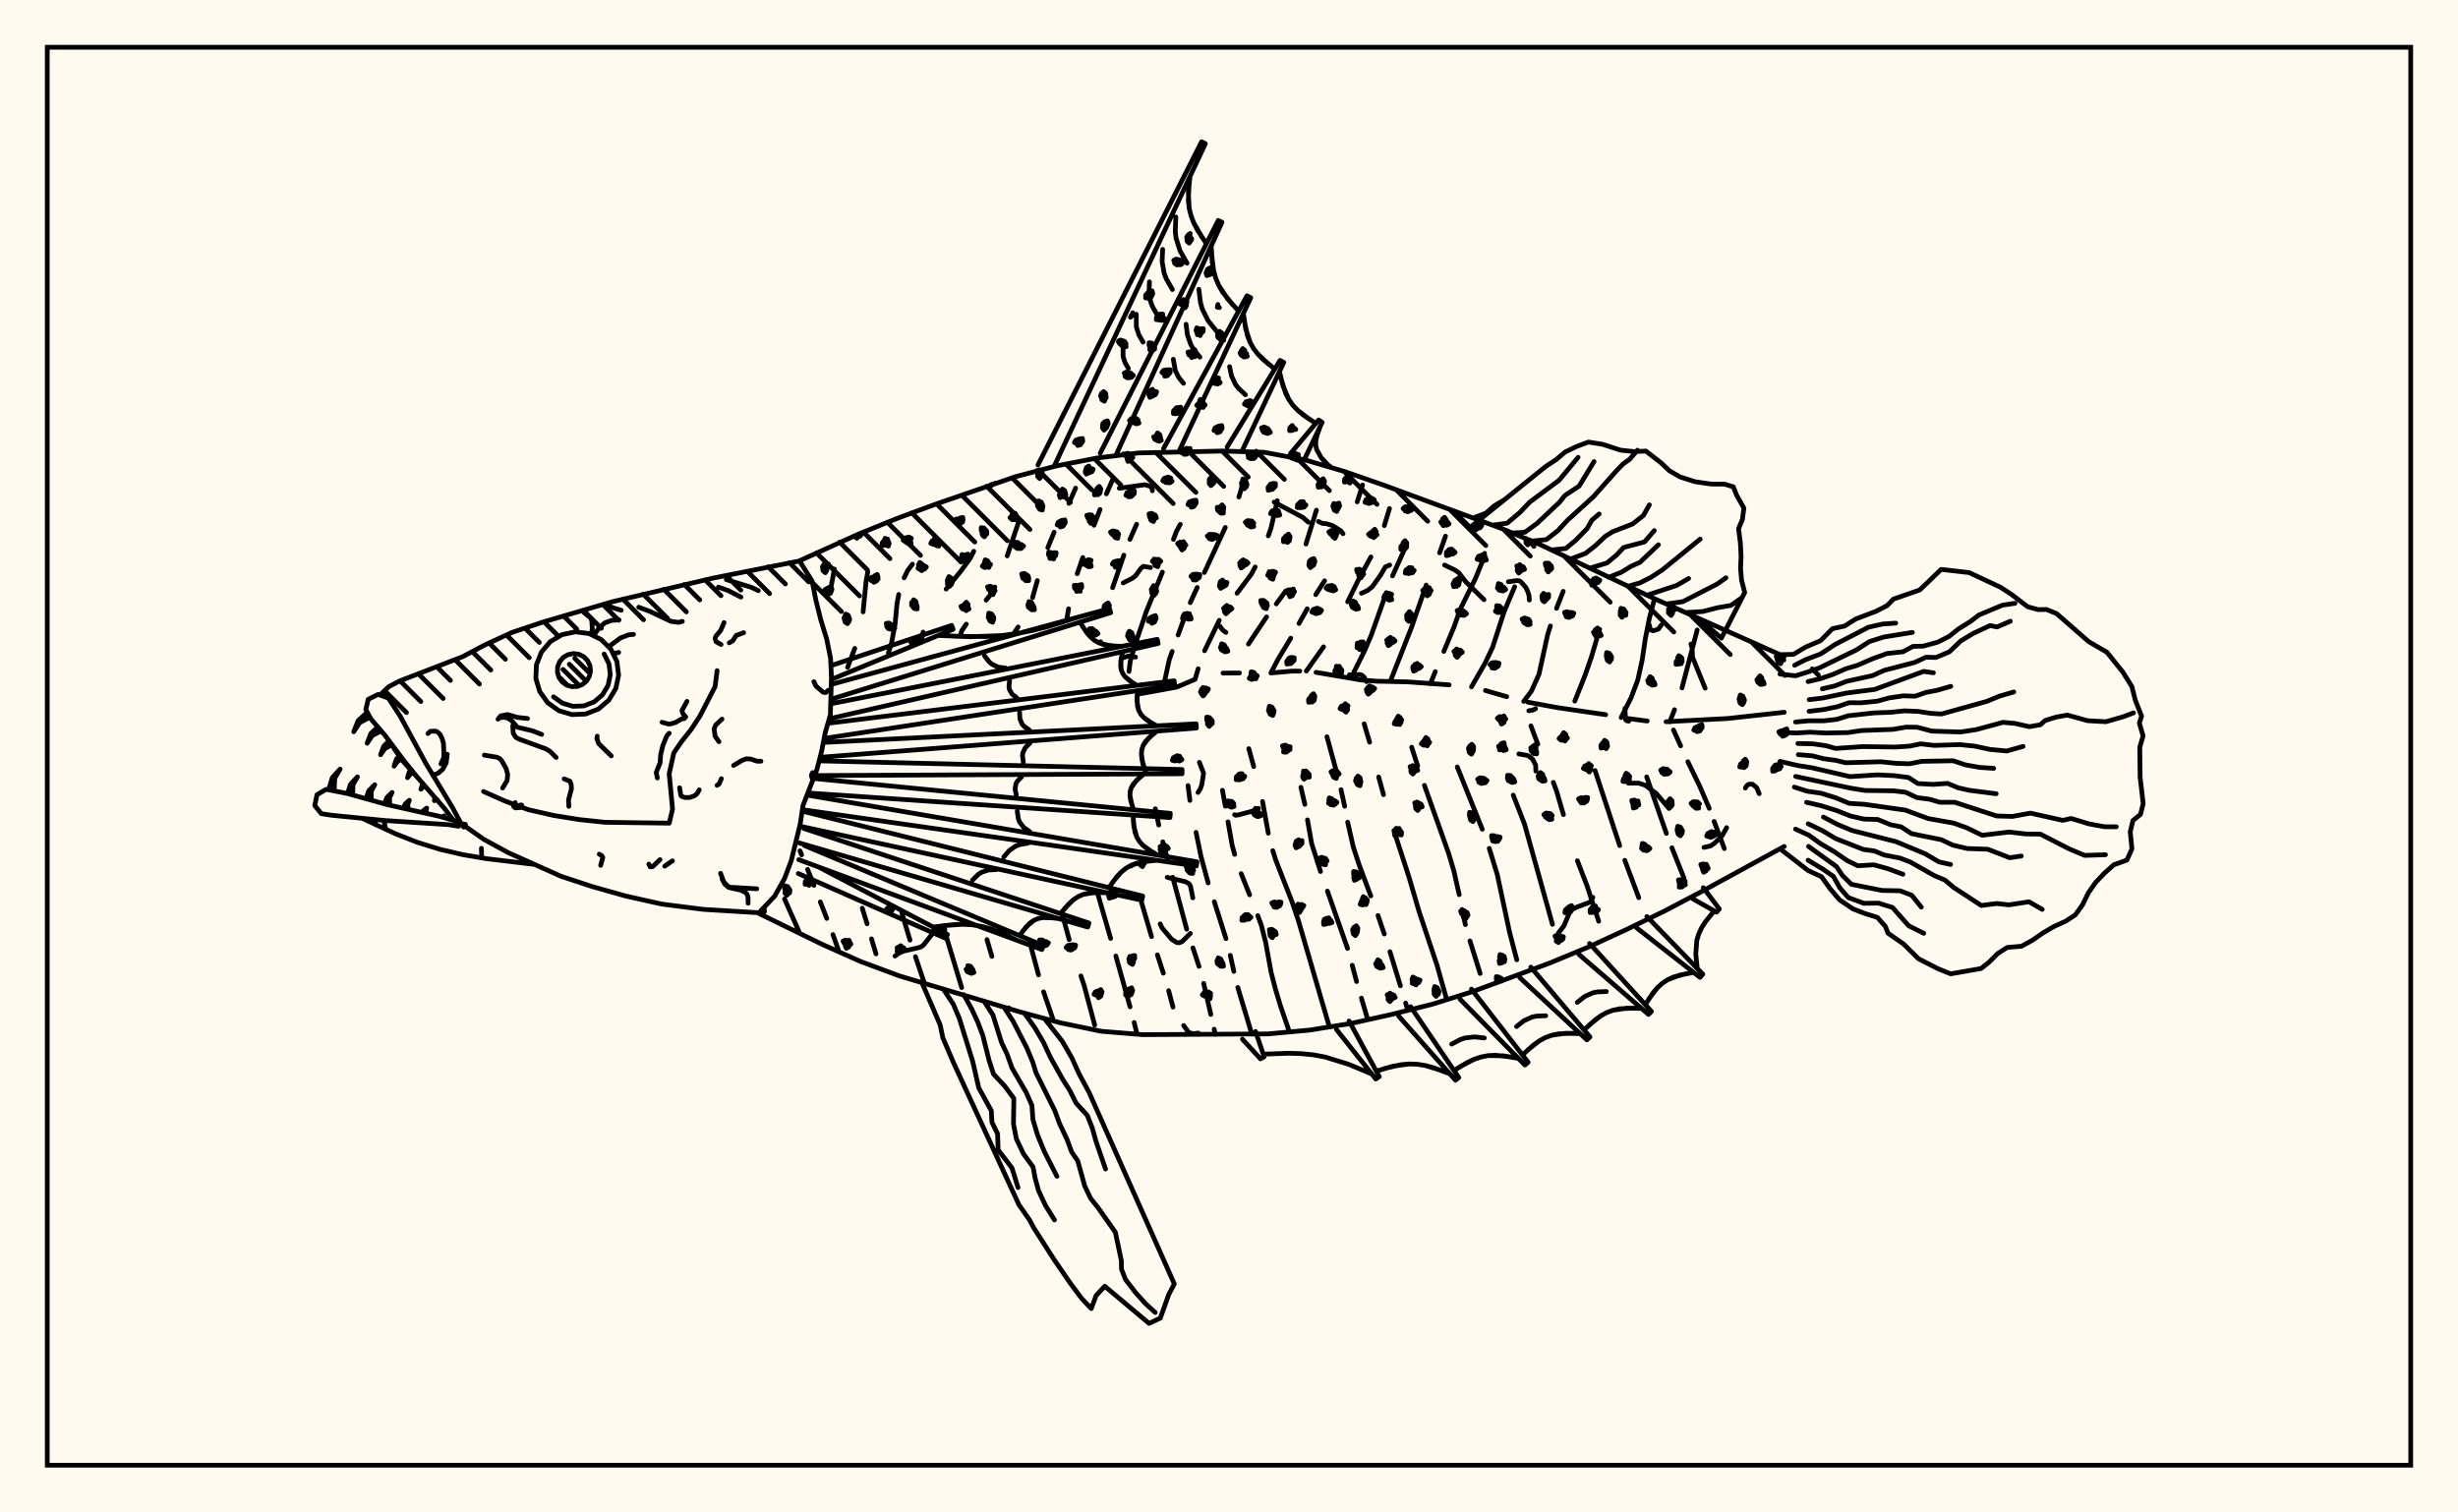 <svg xmlns="http://www.w3.org/2000/svg" width="520" height="320"><rect x="0" y="0" width="520" height="320" fill="floralwhite"/><rect x="10" y="10" width="500" height="300" stroke="black" stroke-width="1" fill="none"/><path stroke="black" stroke-width="1" fill="none" stroke-linecap="round" stroke-linejoin="round" d="
M 169.14 118.65 181.68 112.98 189.88 109.65 198.17 106.59 214.89 100.84 223.44 98.59 232.12 96.9 240.9 95.83 258.58 95.43 267.41 95.69 276.11 97.31 284.59 99.81 292.94 102.72 317.83 111.88 325.98 115.3 349.96 126.65 377.46 138.9 
M 377.46 179.09 360.01 188.62 352.18 192.73 344.23 196.6 336.2 200.3 328.03 203.69 311.45 209.83 303.02 212.47 294.44 214.62 285.81 216.54 277.08 217.94 268.27 218.75 241.75 218.91 232.94 218.19 224.28 216.39 215.75 214.09 190.33 206.5 182.04 203.42 173.97 199.82 160.56 193.27 
M 240.58 146.9 248.93 145.38 252.8 143.74 
M 258.73 142.41 262.21 142.39 
M 268.92 142.38 273.37 141.99 274.97 141.99 
M 278.41 142.25 287.92 143.87 291.31 144.13 297.83 144.27 306.57 144.9 
M 314.25 146.1 318.76 147.4 
M 323.21 148.56 329.37 149.7 339.69 151.21 
M 344.16 151.99 348.48 152.55 
M 352.46 152.7 365.49 152.02 377.46 150.7 
M 165.97 190.2 169.04 197.13 
M 169.24 180.02 169.58 180.87 
M 170.85 183.95 172.19 187.32 
M 173.54 190.82 174.91 194.32 
M 176.21 197.74 177.37 201 
M 176.53 120.4 175.76 124.4 
M 182.41 192.15 183.44 195.45 
M 184.37 198.64 185.32 201.82 
M 183.58 121.01 183.22 123 182.59 129.45 
M 180.83 137.18 179.32 141.18 
M 190.79 193.1 192.51 198.91 
M 193.67 202.41 195.57 208.08 
M 193.03 119.36 192.04 120.68 191.27 122.25 
M 190.13 125.78 189.76 127.75 189.36 132.04 188.62 136 187.94 138.15 
M 199.5 195.85 203.45 208.95 
M 206 116.63 205.23 118.16 203.28 120.82 200.16 124.64 
M 195.29 133.73 194.87 135.72 
M 208.79 198.8 209.84 202.35 
M 213.41 213.24 213.47 213.4 
M 215.39 110.74 213.08 117.61 
M 210.46 124.2 209.65 125.69 208.62 126.98 
M 204.42 132.05 203.48 133.43 203.07 134.66 
M 217.83 199.28 219.7 206.26 
M 220.77 209.85 222.89 216.01 
M 227.55 103.27 226.13 106.5 
M 223 112.6 221.67 115.86 
M 219.45 122.84 218.44 126.45 
M 215.39 132.65 214.4 134.14 
M 224.6 192.97 226.2 198.82 
M 228.67 206.48 229.33 208.43 231.59 216.88 
M 235.48 101.26 234.06 104.49 
M 232.72 107.79 231.44 111.13 
M 229.08 117.96 227.89 121.38 
M 226.07 128.81 225.62 131.37 
M 232.15 188.82 234.96 198.55 
M 236.06 202.27 239.07 213.02 
M 239.94 216.34 240.54 218.81 
M 240.45 110.92 239.04 114.13 
M 237.76 117.46 235.38 124.34 
M 232.85 135.78 232.77 136.11 
M 239.28 183.09 239.32 183.23 
M 241.41 190.65 243.61 198.16 
M 244.85 202.03 246.11 205.9 
M 247.23 209.61 248.15 213.08 
M 249.69 110.94 248.88 112.44 248.25 114.12 
M 245.91 121.05 242.53 129.33 240.16 136.33 239.1 139.97 238.84 142.06 
M 241.65 161 242.46 163.73 
M 244.41 171.12 245.14 174.56 
M 245.99 178.11 247.01 181.84 
M 248.09 185.61 251.05 196.6 
M 252.37 200.55 253.66 204.47 
M 254.64 208.06 256.15 214.63 
M 256.86 217.76 257.1 218.87 
M 262.93 101.33 262.63 103.37 262.09 105.16 
M 259.21 111.6 254.79 121.13 
M 253.28 124.29 251.8 127.51 
M 250.48 130.9 249.23 134.36 
M 247.98 137.83 247.36 139.58 245.99 145.9 
M 251.33 166.21 251.73 169.35 
M 253.03 176.11 254.08 181.24 255.59 186.8 
M 256.89 190.79 259.36 198.59 
M 260.27 202.14 261.03 205.52 
M 261.86 208.92 264.83 218.81 
M 270.21 105.93 268.91 111.64 268.31 113.37 
M 265.54 119.95 264.73 121.48 261.7 125.52 
M 257.94 131.25 254.83 137.68 
M 253.48 141.5 252.84 143.66 
M 258.61 167.21 259.23 170.58 
M 259.79 173.88 260.67 178.86 261.2 180.76 
M 262.58 184.84 264.37 189.33 
M 266.09 193.73 266.86 195.83 267.75 199.37 268.92 205.77 269.81 209.21 270.86 212.74 272.78 218.33 
M 278.49 107.94 276.28 115.1 
M 272.02 125.02 270 127.77 
M 267.95 130.51 264.11 136.28 
M 264.19 158.4 265.23 162.19 
M 267.1 169.59 268.31 176.29 
M 269.26 179.98 269.88 181.95 273.34 190.81 274.7 194.83 281.23 217.27 
M 288.25 102.61 287.13 106.18 
M 280.22 122.88 278.35 125.81 
M 276.55 128.81 274.81 131.91 
M 273.07 135.02 270.33 139.56 268.86 142.39 
M 275.21 166.58 276.05 170.18 
M 276.6 173.47 277.48 178.45 279.36 184.39 
M 280.82 188.53 285.08 200.67 
M 286.07 204.23 286.99 207.67 
M 288.01 211.18 289.36 215.75 
M 293.95 107.6 292.86 111.2 
M 290.03 117.83 287.49 122.47 285.1 127.32 
M 280.01 136.85 276.36 141.98 
M 280.72 155.88 282.78 163.43 
M 283.69 167.08 284.47 170.59 
M 285.1 173.95 286.3 179.21 287.61 183.2 290 189.56 
M 291.52 193.7 292.85 197.61 
M 294.05 201.36 296.26 208.57 
M 297.37 212.23 297.83 213.77 
M 297.57 115.24 294.59 121.85 
M 293.29 125.38 290.09 134.4 288.61 137.83 286.36 142.34 
M 288.59 153.15 289.75 157.03 
M 291.66 164.39 292.69 168.14 
M 294.88 175.72 298.07 185.55 300.22 192.89 304.01 204.22 305.97 211.19 
M 305.8 113.44 304.56 116.97 
M 301.72 123.79 298.57 132.86 294.11 144.19 
M 298.64 158.09 299.92 162.06 
M 301.34 166.16 306.48 180.6 307.58 184.31 308.7 189.29 
M 309.3 192.43 310.01 195.64 
M 310.98 199.08 313.13 205.96 
M 314.07 117.07 313.54 118.96 312.14 122.4 308.9 128.93 307.63 132.58 305.45 137.82 
M 303.64 142.11 302.59 144.68 
M 308.29 162.27 313.58 175.45 
M 315.06 179.51 316.75 185.01 319.38 197.36 320.88 203.07 
M 320.43 124.15 318.22 129.37 315.78 136.92 314.17 140.32 311.3 145.33 
M 320.13 168.23 322.52 174.37 328.43 195.57 
M 329.3 198.31 329.68 199.43 
M 330.7 125.11 329.29 128.71 
M 327.99 132.44 327.39 134.36 325.57 142.69 323.99 146.2 322.35 148.4 
M 323.87 153.57 325.33 157.45 
M 328.61 165.53 329.31 167.42 330.75 172.36 
M 333.7 182.11 335.76 187.45 338.21 194.91 
M 338.41 133.14 336.66 139.03 335.34 142.85 333.15 148.34 
M 337.44 163.03 342.65 178.9 
M 343.73 182.02 346.69 189.93 
M 350.02 126.67 348.91 130.9 348.07 135.17 347.41 139.65 346.48 143.87 345.06 147.63 342.96 151.82 
M 348.36 164.37 352.53 176.33 
M 353.7 179.37 356.26 185.8 
M 359.05 133.28 355.83 145.55 
M 354.25 150.16 353.25 152.73 
M 354.03 154.45 355.55 157.81 
M 357.07 161.16 359.61 166.4 361.6 171.03 
M 362.63 173.79 364.79 179.54 
M 252.35 189.96 251.86 187.51 251.54 186.96 250.75 186.54 246.93 185.63 
M 240.23 139.03 238.84 138.76 237.2 139.28 
M 276.78 110.48 275.64 109.48 269.55 106.23 
M 324.5 115.6 323.62 114.31 
M 313.95 126.88 310.08 123.08 308.61 121.17 307.8 120.61 305.6 119.55 
M 323.42 150.38 324.28 150.24 324.86 149.94 
M 259.35 133.8 258.63 133.28 258.05 132.45 
M 365.28 175.11 364.36 176.76 362.77 178.36 361.9 178.98 360.47 179.29 
M 352.61 170.49 350.38 167.87 348.03 166.13 346.65 165.69 344.5 165.7 
M 251.82 197.49 250.12 199.2 249.52 199.46 248.96 199.42 247.87 198.73 245.86 196.36 245.44 195.47 
M 294 119.54 293.07 119.96 292.05 121.7 290.32 124.13 289.26 124.97 288.02 125.52 
M 237.62 123.33 239.52 122.37 240.24 121.82 241.35 120.27 241.87 119.82 243.4 120.08 
M 199.89 196.6 198.37 196.96 197.2 197.63 195.34 199.99 194.65 200.43 191.11 201.25 190.11 201.7 189.34 202.28 
M 360.73 145.6 358.06 139.06 357.97 137.1 357.73 136.27 
M 319.11 123.08 320.85 122.84 321.41 122.88 321.79 123.14 322.76 124.24 323.19 125.13 323.47 125.99 323.54 126.96 
M 336.97 189.86 336.56 190.65 336.16 190.96 333.42 191.99 332.63 192.44 332.06 193.03 330.86 195.88 329.66 197.43 
M 321.32 159.51 323.2 159.85 324.19 160.57 324.87 161.87 324.92 163.16 
M 284.12 112.92 283.61 112.28 281.92 111.21 280.63 110.81 279.76 110.74 278.93 110.33 
M 266.24 171.02 264.94 171.62 262.09 172.39 261.42 172.5 261.19 172.37 
M 348.9 132.19 349.19 133.29 349.76 133.46 350.84 133.1 351.47 132.23 
M 285.48 142.77 286.06 142.9 287.53 142.7 288.04 142.81 288.55 143.23 289.11 144.22 
M 243.79 103.83 243.71 103.33 243.34 102.89 242.24 102.55 236.78 103.3 
M 250.41 216.98 251.49 218.47 252.47 218.71 253.52 218.57 
M 343.76 149.88 343.89 152.23 344.11 152.48 344.55 152.58 
M 372.17 167.93 371.62 166.64 370.72 165.9 369.92 165.94 369.49 166.28 369.24 166.74 
M 253.44 167.67 253.93 166.9 254.25 166 254.62 163.59 253.73 161.29 
M 219.58 98.38 254.2 30 255 30.39 223 98.68 
M 232.76 95.87 257.72 46.64 258.52 47.02 236.11 96.27 
M 246.16 94.89 263.8 62.59 264.6 62.99 249.38 95.6 
M 259.6 94.59 270.8 76.25 271.59 76.68 262.82 95.3 
M 273 95.97 278.96 88.86 279.71 89.35 275.92 97.26 
M 280.17 97.89 281.51 98.78 
M 251.75 37.33 251.4 40.76 251.58 44.07 251.97 45.65 252.56 47.18 253.33 48.67 255.22 51.56 
M 256.24 52.05 256.46 55.56 256.74 57.24 257.19 58.85 257.83 60.38 259.69 63.21 262.04 65.82 
M 263.04 66.33 263.52 69.51 264.46 72.42 265.2 73.73 266.12 74.93 267.2 76.04 269.68 78.09 
M 270.67 78.62 271.44 81.71 272.65 84.5 273.5 85.72 274.53 86.81 275.71 87.8 278.36 89.57 
M 279.31 90.18 278.57 92.26 278.37 93.26 278.35 94.22 278.55 95.15 279.53 96.86 281.04 98.47 
M 251.54 39.05 251.4 42.44 251.58 44.07 251.97 45.65 252.56 47.18 254.24 50.12 
M 248.75 45.91 248.63 48.9 248.79 50.34 249.65 53.09 251.13 55.69 
M 245.96 52.77 245.85 55.36 246.28 57.83 246.74 59 248.03 61.26 
M 243.17 59.63 243.08 61.83 243.44 63.91 243.83 64.91 244.92 66.82 
M 240.38 66.48 240.4 69.16 240.92 70.82 241.82 72.39 
M 237.59 73.34 237.6 75.43 238.01 76.73 238.71 77.95 
M 256.32 53.82 256.74 57.24 257.19 58.85 257.83 60.38 258.68 61.83 260.83 64.53 
M 253.62 61.21 253.97 64.04 254.34 65.37 255.56 67.83 257.34 70.05 
M 250.92 68.61 251.2 70.84 251.91 72.88 252.45 73.82 253.85 75.57 
M 248.22 76.01 248.64 78.4 249.34 79.82 250.37 81.1 
M 263.25 67.94 263.91 71.01 264.46 72.42 265.2 73.73 266.12 74.93 268.41 77.08 
M 260.12 77.58 260.55 79.58 261.38 81.34 261.98 82.12 263.47 83.52 
M 271.03 80.19 271.97 83.16 272.65 84.5 273.5 85.72 274.53 86.81 277.01 88.71 
M 175.78 140.84 201.32 132.32 201.63 133.15 175.9 143.75 
M 175.88 144.8 234.71 128.77 234.96 129.63 175.82 147.94 
M 175.78 148.9 244.82 135.27 245.01 136.14 175.42 152.08 
M 175.15 153.03 248.39 144.04 248.51 144.92 174.34 156.24 
M 174.18 157.08 253.04 153.15 253.1 154.04 173.49 160.23 
M 173.29 160.98 250.07 162.81 250.07 163.71 172.33 164.09 
M 172.1 164.7 247.59 172.09 247.51 172.98 170.92 167.78 
M 170.74 168.22 253.23 182.34 253.09 183.22 169.75 171.31 
M 169.95 171.67 241.75 189.59 241.55 190.46 169.22 174.8 
M 170.06 175.28 230.37 195.29 230.11 196.14 169.11 178.35 
M 170.17 178.89 220.75 200.07 220.42 200.9 168.99 181.89 
M 173.18 183.44 200.44 197.72 200.05 198.53 168.89 184.82 
M 198.48 134.45 205.22 134.72 211.9 134.47 215.19 134.03 218.46 133.39 221.71 132.56 228.15 130.55 
M 228.47 131.64 229.84 133.77 230.62 134.68 231.49 135.44 232.47 136.01 234.73 136.61 237.26 136.76 
M 237.5 137.86 237.1 139.89 237.2 141.72 237.53 142.51 238.06 143.22 238.76 143.86 240.49 145.01 
M 240.64 146.12 240.53 148.33 240.89 150.27 241.34 151.1 241.98 151.82 242.78 152.46 244.69 153.56 
M 244.76 154.69 243.06 156.08 241.88 157.64 241.57 158.52 241.47 159.47 241.55 160.48 242.03 162.62 
M 242.02 163.75 240.42 165.11 239.34 166.62 239.09 167.46 239.05 168.36 239.19 169.32 239.8 171.33 
M 239.71 172.45 239.88 174.93 240.51 177.13 241.08 178.07 241.84 178.9 242.75 179.63 244.89 180.91 
M 244.71 182.02 241.89 182.31 239.33 183.06 238.21 183.7 237.18 184.53 236.26 185.52 234.57 187.8 
M 234.32 188.9 231.64 188.82 229.17 189.23 228.06 189.72 227.04 190.4 226.1 191.26 224.34 193.29 
M 224.01 194.36 221.7 194.1 220.62 194.14 219.61 194.34 218.69 194.74 217.09 196.1 215.69 197.95 
M 215.28 199 211.5 197.23 207.62 195.99 205.64 195.67 203.62 195.56 201.57 195.64 197.42 196.14 
M 201.86 134.62 208.57 134.69 211.9 134.47 215.19 134.03 218.46 133.39 224.94 131.59 
M 229.14 132.73 230.62 134.68 231.49 135.44 232.47 136.01 233.55 136.39 235.98 136.72 
M 208.29 138.77 209.26 140.03 209.82 140.52 211.16 141.14 212.74 141.36 
M 237.27 138.89 237.07 140.84 237.2 141.72 237.53 142.51 238.06 143.22 239.59 144.45 
M 213.58 144.02 213.45 145.29 213.54 145.86 214.09 146.84 215.09 147.63 
M 240.55 147.24 240.63 149.34 240.89 150.27 241.34 151.1 241.98 151.82 243.7 153.03 
M 215.71 150.7 215.76 152.07 216.23 153.21 216.64 153.68 217.76 154.46 
M 243.88 155.37 242.38 156.83 241.88 157.64 241.57 158.52 241.47 159.47 241.75 161.54 
M 217.87 157.24 216.9 158.19 216.38 159.29 216.31 159.9 216.49 161.25 
M 241.18 164.42 239.79 165.84 239.34 166.62 239.09 167.46 239.05 168.36 239.46 170.31 
M 216.12 164.37 215.22 165.3 214.93 165.8 214.74 166.94 215 168.2 
M 239.76 173.71 240.11 176.08 240.51 177.13 241.08 178.07 241.84 178.9 243.79 180.29 
M 215.2 171.66 215.43 173.2 215.68 173.89 216.55 175.04 217.82 175.94 
M 243.28 182.13 240.56 182.6 239.33 183.06 238.21 183.7 237.18 184.53 235.4 186.62 
M 217.49 178.39 215.72 178.7 214.92 178.99 213.52 179.95 212.36 181.31 
M 232.96 188.82 230.37 188.94 229.17 189.23 228.06 189.72 227.04 190.4 225.2 192.24 
M 210.78 183.99 209.09 184.07 207.6 184.58 206.93 185.02 205.74 186.21 
M 222.84 194.2 220.62 194.14 219.61 194.34 218.69 194.74 217.85 195.33 216.38 196.99 
M 213.39 198.08 209.57 196.51 207.62 195.99 205.64 195.67 203.62 195.56 199.51 195.85 
M 221.03 215.59 224.74 220.33 226.74 223.79 228.29 227.21 230.4 231.13 248.43 271.64 247.26 273.87 245.47 278.88 243.09 280 233.72 272.14 231.89 274.1 230.86 276.86 228.89 274.79 226.5 271.6 222.99 266.49 218.72 259.82 217.78 258.08 215.57 254.92 201.69 224.77 199.47 219.58 198.88 216.81 195.1 208.05 
M 216.72 214.36 218.92 217.44 220.8 220.64 222.19 223.66 224.84 228.39 226.3 230.68 227.66 233.4 230.02 235.98 231.07 238.65 231.88 241.54 233.88 247.34 
M 212.42 213.14 214.33 216.08 217.23 221.72 218.45 224.65 219.18 226.98 223.14 234.97 224.17 237.76 225.77 241.15 226.71 243.72 228 245.62 229.47 250.9 230.71 253.53 232.28 255.5 235.96 260.72 237.23 266.74 237.25 268.51 238.12 270.73 240.23 273.47 242.26 275.74 244.39 277.7 
M 208.15 211.8 210.05 214.73 211.89 220.6 213.03 222.97 214.09 225.95 217.08 231.1 218.31 233.89 218.52 236.89 219.51 240.18 220.95 243.69 223.6 248.89 
M 203.89 210.45 205.56 213.46 206.85 216.26 207.91 219.06 209.24 224.35 210.18 227.24 212.57 229.8 214.49 232.42 214.4 237.79 215.01 240.93 216.52 244.13 218.55 246.91 218.96 249.17 219.71 251.92 221.18 255.06 223.08 258.11 
M 199.57 209.27 201.7 212.5 202.95 215.47 205.76 224.5 207.07 230.2 209.71 234.99 209.85 237.45 211.04 239.86 211.16 243.28 214.09 247.13 215.36 251.25 
M 360.34 187.81 363.73 192.32 363.14 192.99 358.22 190.23 
M 348.4 193.92 360.24 206.12 359.64 206.79 346.25 196.32 
M 336.28 199.62 349.37 213.99 348.75 214.63 334.03 201.93 
M 323.85 204.62 336.36 219.39 335.71 220.01 321.52 206.85 
M 311.29 209.27 323.28 224.75 322.61 225.34 308.86 211.39 
M 298.43 213 308.61 227.99 307.91 228.54 295.89 214.98 
M 285.41 216.02 291.79 227.8 291.04 228.29 282.72 217.8 
M 265.62 218.23 267.43 223.58 266.66 224.03 262.84 219.87 
M 362.64 192.72 360.74 195.1 359.96 196.34 359.36 197.64 358.96 198.99 358.75 201.87 359.06 204.9 
M 358.3 205.74 355.39 206.3 352.78 207.3 351.64 208.06 350.62 208.99 349.7 210.08 348.06 212.56 
M 347.28 213.36 344.17 213.3 341.25 213.74 339.9 214.24 338.62 214.95 337.41 215.83 335.11 217.91 
M 334.29 218.69 331.18 218.62 328.26 219.04 326.9 219.54 325.62 220.24 324.4 221.12 322.08 223.2 
M 321.23 223.94 317.99 223.38 314.85 223.34 313.33 223.63 311.86 224.12 310.41 224.8 307.59 226.49 
M 306.7 227.19 303.29 225.91 301.58 225.45 299.85 225.17 298.13 225.11 294.65 225.59 291.15 226.62 
M 290.21 227.24 285.31 225.18 280.32 223.64 277.77 223.17 275.18 222.92 272.56 222.84 267.25 223.04 
M 356.83 205.99 354.03 206.72 352.78 207.3 351.64 208.06 350.62 208.99 348.86 211.29 
M 345.71 213.3 342.68 213.43 341.25 213.74 339.9 214.24 338.62 214.95 336.25 216.83 
M 339.83 209.78 337.86 209.87 336.94 210.07 335.23 210.85 333.68 212.08 
M 332.73 218.62 329.69 218.74 328.26 219.04 326.9 219.54 325.62 220.24 323.23 222.13 
M 327 214.91 325.03 214.99 324.1 215.19 322.38 215.97 320.83 217.19 
M 319.61 223.62 316.4 223.27 314.85 223.34 313.33 223.63 311.86 224.12 309 225.61 
M 314.01 219.61 311.93 219.38 309.93 219.61 308.97 219.93 307.11 220.9 
M 305 226.51 301.58 225.45 299.85 225.17 298.13 225.11 296.39 225.26 292.9 226.07 
M 376.56 138.51 379.41 138.45 382.02 136.89 385.13 135.57 387.67 133.01 390.21 132.47 392.57 130.97 396.9 129.33 399.26 128.11 400.55 126.76 406.12 124.83 410.66 120.47 416.59 121.15 423.22 124.25 425.56 125.78 428.96 128.37 431.16 128.98 432.93 128.95 435.08 129.82 441.87 135.75 445.73 138 449.1 142.2 451.01 145.27 451.74 148.16 453.06 151.52 452.59 152.98 453.38 155.7 452.68 158.12 452.75 164.43 453.4 170 452.83 172.31 451.24 173.6 450.66 175.97 451.02 179.59 449.96 181.97 447.17 182.98 445.18 184.77 443.33 186.71 441.79 188.92 440.57 191.43 439.07 193.54 437.01 194.9 434.52 196.03 432.15 197.42 429.93 198.96 427.67 200.2 424.63 200.46 422.62 201.75 420.78 203.59 419.1 204.92 412.66 206.04 409.96 204.94 405.87 202.85 402.68 199.71 399.41 197.44 398.85 195.99 397.16 194.09 394.62 193.31 391.99 192.29 389.17 190.39 387.19 188.05 385.34 185.49 382.48 184.16 376.56 179.57 
M 379.66 140.75 381.94 139.59 385.17 138.36 388.21 136.36 395.27 132.71 398.26 132.03 401.05 131.84 
M 376.56 142.62 379.84 142.98 382.43 142.18 384.99 141.27 392.69 137.53 395.48 135.74 398.53 134.78 404.57 133.8 
M 382.51 144.21 385.09 143.6 387.76 142.69 390.5 141.49 392.93 140.77 396.09 139.4 399.21 138.27 402.58 137.9 404.71 136.76 406.86 136.71 409.95 135.86 412.37 134.63 414.32 133.07 416.83 131.51 418.64 130.12 423.63 128.04 426.29 127.64 
M 385.52 145.74 388.18 145.12 390.62 144.16 396.16 142.94 398.59 141.84 405.08 140.15 407.46 139.05 409.56 139.11 412.4 137.91 414.79 135.62 417.35 134.06 421.02 132.35 422.49 132.65 425.3 131.43 
M 382.74 148.03 385.62 147.69 390.59 146.64 396.61 145.86 406.96 142.05 409.02 142.35 
M 382.71 150.5 385.83 150.12 388.7 149.53 391.16 148.68 393.76 148.69 397.12 148.36 399.62 147.67 402.65 147.22 405.15 147.3 407.48 146.49 409.84 146.04 412.7 145.21 
M 379.85 152.76 382.68 152.5 385.89 152.5 388.58 152.2 390.99 151.44 396.46 150.83 400.02 150.7 402.91 150.4 405.8 150.52 408.41 150.92 410.71 151.07 420.33 148.39 422.99 147.29 426.03 146.4 
M 376.56 154.93 380.02 155.09 382.89 154.91 386.2 155.09 390.93 155 393.83 154.56 400.44 154.32 403.27 153.84 405.62 153.87 408.65 154.68 414.73 154.88 418.07 154.37 423.76 152.83 426.32 153.07 429.32 153.75 431.66 153.34 432.63 152.45 434.99 151.72 437.35 151.29 441.63 152.48 445.5 152.7 449.05 151.69 451.35 150.83 
M 380.35 157.31 383.47 157.37 386.27 157.77 388.34 158.35 394.1 157.96 400.99 158.06 403.99 157.86 406.33 157.38 409.18 157.71 414.6 157.54 417.79 157.87 421.06 158.57 424.55 158.89 428 157.92 
M 380.44 159.66 383.37 159.91 385.86 160.54 388.35 160.87 390.44 161.38 397.91 161.17 401.09 161.5 403.92 161.6 406.6 161.08 413.22 160.96 415.79 161.83 418.83 162.37 421.78 162.56 
M 376.56 161.09 380.24 161.95 383.36 162.45 391.37 164.31 397.2 163.94 400.74 164.11 403.75 164.5 405.73 165.78 408.96 165.96 412.02 165.75 414.25 166.68 416.62 167.21 422.3 167.94 
M 379.87 164.28 391.59 166.77 394.56 167.25 400.56 167.32 403.14 167.62 405.56 168.76 408.21 169.1 410.38 169.74 413.52 169.74 422.4 172.64 425.72 172.74 429.54 172.04 436.39 173.57 438.18 173.17 441.91 174.31 445.22 174.92 447.71 174.93 
M 379.6 166.53 382.3 167.4 385.23 167.82 388.34 168.78 391.19 169.97 394.42 170.17 403.13 171.41 407.85 173.17 413.34 174.16 416.08 175.15 419.33 176.72 425.02 176.04 428.62 176.45 431.64 176.48 437.84 179.65 441.02 180.98 445.42 180.84 
M 382.18 169.75 385.27 170.47 388.55 171.49 391.44 172.64 394.31 173.3 397.24 173.38 399.97 174.5 402.21 174.95 404.39 176.38 410.72 177.67 413.09 178.8 416.17 179.53 420.53 179.68 425.17 181.48 427.61 181.11 
M 385.75 172.87 388.73 174.43 391.77 175.7 401.16 178.09 407.35 180.67 410.18 182.35 412.65 182.9 
M 382.53 174.3 385.52 175.74 388.36 177.43 394.19 179.72 396.52 180.04 398.66 180.91 401.92 181.54 404.15 182.39 409.24 185.27 411.44 186.19 413.34 187.79 419.15 191.58 422.44 191.16 424.93 191.45 429.25 190.8 432.04 192.41 
M 379.85 175.42 382.62 176.68 385.21 178.53 388.1 180.23 390.82 182.1 393.04 183.18 396.41 182.97 399.37 183.79 402.57 184.97 
M 382.6 179.09 388.5 183.33 389.79 185.24 391.67 187.1 398.13 188.4 401.96 188.47 404.42 189.4 406.46 191.93 
M 382.51 182 385.71 183.93 387.86 185.42 389.24 187.88 391.03 189.91 394.31 191.12 397.42 191.08 400.37 192 403.79 195.87 406.98 197.47 
M 307.43 108.1 311.02 111.58 327.01 98.69 329.17 97.27 331.12 95.63 333.54 94.46 336.04 93.53 339.02 94 342.83 95.24 345.8 95.56 348.19 95.43 351.46 97.97 353.14 99.58 355.38 100.89 358.56 101.91 361.92 102.41 364.81 102.43 366.69 102.99 367.4 104.8 368.93 107.5 368.61 109.91 367.8 111.85 368.19 114.93 368.33 117.72 368.22 120.17 368.43 122.73 369.1 125.37 364.17 135.02 359.28 130.79 
M 311.65 109.59 314.33 108.58 316.09 107.04 318.44 105.63 
M 315.87 111.09 318.85 110.69 321.54 108.42 323.62 106.23 329.84 101.61 333.85 96.76 
M 320.01 112.77 322.61 112.61 325.17 110.74 329.94 106.24 331.06 104.83 334.07 102.85 337.23 97.66 
M 324.15 114.47 327.14 114.17 329.6 112.26 331.56 110.12 337.07 105.12 341.88 99.71 343.33 98.19 344.77 97.16 346.41 95.25 
M 328.21 116.36 331.27 116.04 333.48 114.19 335.78 111.81 336.76 110.06 338.31 108.74 
M 332.25 118.28 335.42 117.09 337.6 115.38 339.61 113.47 341.18 112.49 345.37 110.87 347.67 109.06 348.93 106.82 
M 336.28 120.22 339.95 119.12 341.97 117.45 343.5 115.83 347.9 114.66 349.97 112.26 
M 340.31 122.15 342.95 121.1 345.06 119.81 346.93 118.98 350.84 115.26 
M 344.36 124.06 346.95 123.32 349.3 122.12 351.67 120.58 359.69 114.06 
M 348.42 125.94 354.66 123.88 357.24 122.4 
M 352.5 127.79 356.01 127.3 363.29 123.56 365.13 122.25 
M 356.59 129.6 360.19 129.39 363.3 128.59 366.18 128.09 368.54 126.44 
M 80.53 147.11 80.76 146.69 82.23 145.3 84.54 144.08 97.83 138.96 102.63 136.43 108.26 133.83 114.82 131.63 129.51 127.32 150.82 122.32 169.14 118.69 171.8 122.93 172.6 126.99 173.63 131.09 174.89 135.21 175.71 139.29 175.9 143.29 175.67 151.21 174.57 155.06 173.82 158.95 172.82 162.81 169.88 170.42 169.29 174.33 167.4 182.07 165.97 185.88 163.88 189.61 160.56 193.12 148.76 192.4 139.99 191.28 132.34 189.57 125.29 187.58 118.71 185.41 107.56 180.42 102.33 177.57 97.46 174.15 
M 92.78 169.58 92.37 169.11 
M 88.59 164.8 85.32 161.13 83.52 158.61 82.98 157.59 
M 151.71 141.89 151.28 145.26 148.1 151.45 146.24 154.3 144.18 156.91 142.55 159.28 141.57 163.7 142.28 171.19 141.58 174.16 128.01 173.98 122.6 173.41 117.17 172.54 111.76 171.31 106.85 169.49 102.29 167.46 
M 95.91 173.52 94.01 171.04 88.19 164.32 85.5 161.01 81.41 155.54 78.46 152.11 77.39 150.12 77.9 147.96 80 146.92 82.16 147.7 84.65 151.5 90.08 161.5 95.71 170.84 97.49 174.13 
M 97.02 174.82 94.85 174.47 81.48 173.61 70.17 172.49 67.98 172.16 66.59 170.44 67.06 168.14 69 167.01 73.5 167.89 81.98 170.26 92.94 172.71 97.2 173.94 
M 115.87 148.68 114.19 146.33 113.36 143.55 113.48 140.66 114.54 137.97 116.41 135.76 118.89 134.28 121.72 133.68 124.6 134.04 127.19 135.31 129.24 137.36 130.51 139.96 130.87 142.83 130.28 145.66 128.79 148.15 126.59 150.02 123.89 151.07 121 151.19 118.23 150.36 115.87 148.68 
M 127.81 138.38 128.83 140.46 129.11 142.76 128.64 145.02 127.45 147.01 125.69 148.51 123.53 149.35 121.22 149.44 119 148.78 117.11 147.44 
M 118.93 144.28 118.26 143.34 117.93 142.23 117.97 141.07 118.4 139.99 119.14 139.11 120.14 138.52 121.27 138.28 122.42 138.42 123.46 138.93 124.28 139.75 124.79 140.79 124.93 141.94 124.69 143.07 124.1 144.07 123.22 144.81 122.14 145.24 120.98 145.28 119.87 144.95 118.93 144.28 
M 118.52 143.46 120.07 145.01 
M 119.11 141.63 122.55 145.07 
M 120.44 140.54 124.02 144.13 
M 121.6 139.29 124.81 142.5 
M 84.57 160.08 85.49 161 
M 81.36 146.13 85.99 150.76 
M 84.64 144.04 89.03 148.43 
M 88.49 142.53 93.75 147.78 
M 92.44 141.1 95.29 143.96 
M 96.28 139.58 101.43 144.73 
M 99.92 137.86 103.83 141.76 
M 103.48 136.04 106.92 139.48 
M 107.15 134.34 111.97 139.16 
M 111.07 132.89 114.1 135.92 
M 115.09 131.55 118.22 134.68 
M 119.23 130.32 122.01 133.1 
M 123.37 129.09 127.21 132.93 
M 127.54 127.89 130.89 131.24 
M 131.78 126.76 136.15 131.13 
M 136.08 125.7 141.21 130.82 
M 140.42 124.67 145.21 129.46 
M 144.77 123.65 148.04 126.92 
M 149.17 122.68 152.53 126.04 
M 153.62 121.76 156.72 124.86 
M 158.09 120.86 162.81 125.59 
M 162.51 119.91 166.15 123.55 
M 167 119.04 171.09 123.12 
M 175.26 146.03 174.67 146.52 174.15 146.46 172.64 145.18 172.18 144.22 
M 145.33 148.39 144.27 150.33 144.46 151 145.07 151.68 
M 91.58 164.04 92.73 163.57 93.65 162.77 94.4 161.4 94.62 159.58 
M 131.42 129.13 129.61 128.56 127.94 127.77 
M 152.61 164.76 152.12 165.87 151.69 166.16 
M 127.07 183.09 127.53 181.42 127.31 181.04 126.78 180.72 
M 152.74 152.15 151.39 153.42 151.07 154.25 151.28 155.76 152.1 156.93 
M 171.94 165.11 171.64 164.03 171.9 163.46 
M 160.98 161.05 160.11 161.04 158.82 160.6 157.88 160.54 156.98 160.88 155.19 161.95 
M 117.65 160.26 116.36 158.96 115.47 158.44 109.76 156.35 109.11 155.99 108.58 155.14 108.47 153.53 
M 134.02 134.22 132.98 134.31 131.28 134.97 128.73 136.85 
M 139.07 164.61 138.83 163.41 139.64 161.4 139.76 159.72 140.22 157.77 141.06 155.7 141.57 155.14 
M 93.28 161.62 93.87 160.31 93.92 159.45 93.82 157.3 93.53 156.24 93.07 155.35 92.57 154.88 92.07 154.68 91.04 154.73 90.53 155.2 
M 109.92 170.85 110.37 170.51 110.27 170.3 110 170.34 
M 144.35 131.47 143.55 131.68 141.95 131.47 137.57 129.39 135.12 128.47 
M 158.27 191.11 158.25 189.88 158.09 189.29 157.76 188.86 156.76 188.35 154.17 187.77 153.3 187.02 152.76 185.96 
M 123.56 129.63 124.82 130.61 125.19 131.25 125.31 132.99 125.08 134.28 
M 102.46 159.77 105.12 160.21 105.81 160.56 106.22 161.09 107.08 162.63 107.4 163.83 107.29 165.12 106.33 166.73 
M 143.77 166.68 144.03 168.29 144.24 168.51 144.94 168.74 145.9 168.73 147.02 168.33 147.51 167.85 147.93 167.11 
M 160.1 188.05 154.43 187.72 153.96 187.5 153.14 186.63 152.44 184.78 
M 160.43 124.97 158.97 124.27 153.66 122.63 
M 140.06 152.81 141.39 153.18 141.89 153.16 142.93 152.85 144.22 152.11 144.79 152.03 
M 130.89 138.04 129.7 138.3 
M 109 169.81 108.64 170.59 109.02 170.94 110.18 170.85 110.42 170.59 110.38 170.35 
M 142.25 182.14 140.62 183.26 
M 111.6 152.02 109.44 151.78 107.38 151.18 105.93 151.46 105.36 152.16 
M 119.34 164.8 120.57 165.28 120.84 166 120.89 166.92 120.27 169.24 120.34 170.61 
M 157.32 133.86 155.74 134.45 155.01 135.59 154.28 136.01 
M 156.75 126.33 153.96 124.91 151.97 124.22 
M 114.6 155.38 112.62 154.62 109.43 153.86 108.33 152.56 107.43 151.93 106.56 151.75 105.96 151.85 
M 126.35 155.76 126.27 156.27 126.65 157.32 129.32 159.93 
M 139.63 181.88 138.05 183.38 137.55 183.41 137.26 182.82 
M 153.18 131.72 152.47 133.38 151.44 134.61 151.28 135.06 151.49 135.77 152.54 136.36 
M 130.95 131.15 129.38 131.26 127.98 131.76 126.7 132.89 125.56 134.51 
M 97.49 174.13 98.11 175 
M 92 168.71 91.9 169.41 92.35 169.09 
M 89.43 165.79 89.05 166.98 89.61 166.4 89.88 166.32 
M 86.98 162.81 86.59 163.27 86.21 164.54 86.9 163.71 87.51 163.47 
M 84.62 159.79 83.88 160.58 83.36 162.11 84.19 161.01 85.18 160.57 
M 82.32 156.73 81.17 157.88 80.52 159.68 81.48 158.32 82.97 157.58 
M 79.93 153.79 78.46 155.19 77.67 157.25 78.77 155.62 80.65 154.64 
M 77.7 150.7 75.75 152.49 74.83 154.82 76.06 152.93 78.26 151.73 
M 97.15 174.2 98.47 174.42 
M 93.47 172.84 93.93 172.62 94.02 172.98 
M 89.31 171.92 89.6 171.47 90.27 170.97 90.13 171.56 90.27 172.13 
M 85.32 170.96 85.73 170.09 86.6 169.32 86.26 170.18 86.38 171.22 
M 81.32 170.09 81.87 168.71 82.94 167.67 82.4 168.8 82.47 170.35 
M 77.44 168.96 78 167.33 79.28 166.02 78.53 167.42 78.55 169.28 
M 73.53 167.9 74.14 165.95 75.62 164.37 74.67 166.04 74.62 168.21 
M 69.53 167.1 70.28 164.57 71.96 162.72 70.81 164.66 70.7 167.28 
M 76.62 173.13 83.7 176.42 88.33 178.23 93.06 179.69 97.9 180.82 102.87 181.67 112.91 182.87 
M 101.91 181.51 101.84 179.48 
M 81.61 175.48 81.2 173.58 
M 79.48 174.51 79.2 173.39 
M 171.86 123.26 178 129.39 
M 172.74 116.98 181.84 126.08 
M 177.62 114.7 183.52 120.6 
M 182.65 112.57 188.27 118.19 
M 187.71 110.48 194.74 117.51 
M 192.89 108.49 203.32 118.93 
M 198.15 106.6 206.23 114.68 
M 203.47 104.77 213.11 114.4 
M 208.74 102.87 217.89 112.03 
M 214.09 101.07 220.28 107.26 
M 219.66 99.48 226.47 106.29 
M 225.5 98.16 230.97 103.63 
M 231.49 97 237.1 102.6 
M 237.68 96.02 248.19 106.53 
M 244.52 95.71 253 104.18 
M 251.54 95.57 258.88 102.91 
M 258.56 95.43 264.07 100.94 
M 265.75 95.46 271.71 101.42 
M 274.26 96.81 281.24 103.8 
M 284.32 99.72 291.31 106.71 
M 295.42 103.66 302.04 110.28 
M 306.78 107.86 314.34 115.42 
M 318.05 111.97 323.74 117.66 
M 330.86 117.62 340.65 127.41 
M 344.53 124.14 354.1 133.71 
M 357.6 130.05 366.04 138.49 
M 370.58 135.87 377.63 142.92 
M 383.39 141.52 384.69 142.83 
M 250.55 129.9 251.14 129.85 251.86 130.38 251.99 130.96 251.4 131 250.68 130.47 250.55 129.9 
M 251.63 129.85 251.48 130.42 250.75 130.93 250.16 130.86 250.31 130.29 251.05 129.78 251.63 129.85 
M 260.63 128.76 260.17 129.14 259.28 129.12 258.84 128.72 259.3 128.34 260.19 128.37 260.63 128.76 
M 259.53 128.09 259.87 128.57 259.78 129.46 259.35 129.87 259.01 129.39 259.1 128.5 259.53 128.09 
M 258.44 136.21 258.99 136.43 259.41 137.22 259.27 137.79 258.72 137.58 258.31 136.78 258.44 136.21 
M 258.18 136.94 258.75 136.81 259.54 137.23 259.76 137.78 259.18 137.92 258.39 137.5 258.18 136.94 
M 258.24 124.48 257.96 123.96 258.16 123.08 258.64 122.73 258.91 123.26 258.71 124.13 258.24 124.48 
M 258.03 124.16 258.22 123.59 258.99 123.14 259.57 123.24 259.39 123.8 258.62 124.26 258.03 124.16 
M 244.42 125.65 243.95 125.3 243.76 124.42 244.04 123.9 244.52 124.26 244.71 125.13 244.42 125.65 
M 243.87 124.2 244.32 124.58 244.47 125.46 244.16 125.97 243.7 125.59 243.56 124.71 243.87 124.2 
M 243.69 131.87 243.53 131.3 243.89 130.49 244.43 130.24 244.6 130.81 244.23 131.62 243.69 131.87 
M 244.46 130.5 244.28 131.06 243.51 131.52 242.93 131.42 243.11 130.86 243.88 130.4 244.46 130.5 
M 252.43 122.69 252.54 122.11 253.24 121.55 253.83 121.58 253.72 122.16 253.02 122.71 252.43 122.69 
M 253.74 121.83 253.32 122.24 252.42 122.3 251.95 121.94 252.38 121.52 253.27 121.47 253.74 121.83 
M 268.19 121.72 268.46 121.2 269.29 120.86 269.85 121.06 269.58 121.58 268.75 121.92 268.19 121.72 
M 268.51 120.94 269.05 121.18 269.43 121.99 269.27 122.56 268.73 122.32 268.35 121.51 268.51 120.94 
M 257.19 113.5 256.73 113.87 255.83 113.83 255.41 113.42 255.87 113.05 256.76 113.09 257.19 113.5 
M 255.81 113.94 256.09 113.41 256.92 113.09 257.48 113.29 257.2 113.81 256.37 114.14 255.81 113.94 
M 267.02 127.21 267.58 127.41 268.02 128.19 267.9 128.77 267.34 128.57 266.9 127.79 267.02 127.21 
M 268.12 128.16 267.53 128.19 266.82 127.64 266.71 127.05 267.3 127.03 268.01 127.58 268.12 128.16 
M 235.95 120.02 235.92 119.43 236.48 118.73 237.06 118.61 237.08 119.2 236.53 119.91 235.95 120.02 
M 237.04 118.9 236.71 119.39 235.84 119.61 235.31 119.34 235.65 118.86 236.51 118.64 237.04 118.9 
M 234.04 129.31 233.76 128.8 233.95 127.92 234.42 127.57 234.71 128.08 234.52 128.96 234.04 129.31 
M 234.03 127.79 234.37 128.27 234.28 129.16 233.85 129.57 233.51 129.08 233.6 128.19 234.03 127.79 
M 243.78 118.73 244.23 118.35 245.12 118.35 245.57 118.74 245.12 119.13 244.22 119.12 243.78 118.73 
M 244.16 118.28 244.7 118.52 245.09 119.33 244.93 119.9 244.39 119.66 244 118.85 244.16 118.28 
M 238.91 133.55 239.42 133.85 239.71 134.7 239.48 135.25 238.97 134.95 238.68 134.1 238.91 133.55 
M 238.66 133.98 239.22 134.19 239.64 134.98 239.51 135.55 238.96 135.34 238.53 134.55 238.66 133.98 
M 264.28 143.52 264.59 143.02 265.44 142.74 265.98 142.98 265.68 143.48 264.82 143.75 264.28 143.52 
M 265.7 143.62 265.13 143.46 264.63 142.72 264.71 142.13 265.28 142.29 265.78 143.03 265.7 143.62 
M 253.96 146.38 254.25 145.86 255.09 145.56 255.64 145.77 255.36 146.28 254.51 146.59 253.96 146.38 
M 254.53 145.45 254.92 145.89 254.93 146.79 254.54 147.24 254.15 146.79 254.15 145.9 254.53 145.45 
M 268.5 149.75 269.04 149.99 269.42 150.8 269.26 151.37 268.72 151.13 268.34 150.32 268.5 149.75 
M 269.42 150.98 268.86 150.78 268.43 149.99 268.55 149.42 269.1 149.62 269.54 150.4 269.42 150.98 
M 255.82 153.68 255.44 153.22 255.45 152.33 255.85 151.89 256.23 152.34 256.21 153.24 255.82 153.68 
M 256.45 153.08 255.86 153 255.28 152.32 255.28 151.73 255.86 151.81 256.45 152.49 256.45 153.08 
M 265.24 110.68 264.75 111.02 263.86 110.92 263.46 110.48 263.95 110.15 264.84 110.25 265.24 110.68 
M 263.67 110.51 264.25 110.39 265.03 110.83 265.23 111.39 264.65 111.51 263.87 111.07 263.67 110.51 
M 264.03 119.11 263.59 119.5 262.69 119.51 262.24 119.13 262.68 118.74 263.58 118.73 264.03 119.11 
M 263.04 118.45 263.3 118.98 263.06 119.84 262.56 120.17 262.31 119.64 262.55 118.77 263.04 118.45 
M 256.24 100.96 256.62 101.41 256.59 102.31 256.19 102.74 255.82 102.29 255.84 101.39 256.24 100.96 
M 256.44 102.49 256.08 102.02 256.15 101.13 256.57 100.71 256.93 101.19 256.86 102.08 256.44 102.49 
M 252.01 107.32 251.93 106.73 252.42 105.98 252.99 105.82 253.07 106.4 252.58 107.15 252.01 107.32 
M 252.99 106.09 252.71 106.61 251.87 106.94 251.32 106.74 251.59 106.21 252.43 105.89 252.99 106.09 
M 263.6 103.08 263.09 102.78 262.79 101.93 263.02 101.38 263.53 101.68 263.82 102.53 263.6 103.08 
M 262.94 101.66 263.39 102.03 263.55 102.92 263.24 103.42 262.78 103.05 262.63 102.17 262.94 101.66 
M 272.59 113.01 272.92 113.5 272.79 114.39 272.35 114.78 272.03 114.28 272.15 113.4 272.59 113.01 
M 272.67 113.24 272.68 113.83 272.1 114.52 271.52 114.61 271.51 114.02 272.08 113.34 272.67 113.24 
M 275.73 106.13 275.68 106.72 275.04 107.35 274.45 107.38 274.5 106.79 275.14 106.17 275.73 106.13 
M 274.51 107.11 274.9 106.67 275.78 106.53 276.28 106.85 275.9 107.3 275.01 107.43 274.51 107.11 
M 268.6 103.6 268.63 103.01 269.25 102.36 269.83 102.3 269.81 102.89 269.19 103.54 268.6 103.6 
M 269.38 102.29 269.42 102.88 268.88 103.59 268.3 103.72 268.26 103.12 268.8 102.41 269.38 102.29 
M 231.87 134.18 231.27 134.19 230.59 133.61 230.5 133.03 231.09 133.02 231.78 133.6 231.87 134.18 
M 230.52 133.77 231.03 133.46 231.91 133.6 232.29 134.06 231.78 134.37 230.9 134.22 230.52 133.77 
M 247.68 101.17 247.37 101.67 246.52 101.95 245.98 101.72 246.28 101.21 247.14 100.93 247.68 101.17 
M 246.18 101.65 246.66 101.3 247.55 101.39 247.96 101.82 247.48 102.16 246.59 102.08 246.18 101.65 
M 250.48 96.12 250.54 95.53 251.19 94.91 251.78 94.89 251.72 95.48 251.07 96.09 250.48 96.12 
M 251.56 94.98 251.35 95.53 250.55 95.94 249.98 95.8 250.19 95.25 250.99 94.84 251.56 94.98 
M 258.46 90.03 258.55 90.62 258.08 91.38 257.51 91.55 257.42 90.96 257.9 90.21 258.46 90.03 
M 258.42 90.27 258.2 90.82 257.4 91.22 256.83 91.08 257.05 90.53 257.85 90.13 258.42 90.27 
M 279.95 101.65 280 102.24 279.46 102.96 278.88 103.09 278.84 102.5 279.38 101.78 279.95 101.65 
M 279.56 103.04 279.27 102.52 279.45 101.65 279.92 101.29 280.21 101.8 280.03 102.68 279.56 103.04 
M 265.27 97.01 264.68 96.98 264.03 96.36 263.98 95.77 264.57 95.8 265.22 96.42 265.27 97.01 
M 264.1 96.82 264.42 96.33 265.28 96.07 265.82 96.32 265.5 96.81 264.64 97.07 264.1 96.82 
M 272.88 126.26 272.71 125.69 273.08 124.88 273.61 124.63 273.78 125.19 273.42 126.01 272.88 126.26 
M 273.87 125.16 273.43 125.56 272.54 125.58 272.08 125.21 272.51 124.81 273.41 124.78 273.87 125.16 
M 277.84 129.57 278.17 129.09 279.04 128.87 279.57 129.13 279.23 129.62 278.37 129.84 277.84 129.57 
M 279.21 128.9 278.91 129.41 278.06 129.69 277.51 129.46 277.82 128.95 278.67 128.67 279.21 128.9 
M 272.25 140.5 272.21 139.91 272.76 139.2 273.34 139.08 273.37 139.67 272.83 140.38 272.25 140.5 
M 272.54 140.42 272.58 139.83 273.22 139.2 273.81 139.16 273.76 139.75 273.13 140.38 272.54 140.42 
M 274.13 90.86 273.42 90.9 272.95 90.54 273.45 90.12 
M 273.89 90.61 273.41 91.07 272.82 91.11 272.87 90.52 273.38 90.02 
M 265.31 85.19 264.99 85.69 264.13 85.94 263.59 85.69 263.92 85.19 264.78 84.94 265.31 85.19 
M 264.98 85.01 264.66 85.5 263.8 85.76 263.26 85.51 263.58 85.01 264.44 84.76 264.98 85.01 
M 273.72 95.9 274.29 96.07 274.77 96.83 274.68 97.42 274.11 97.25 273.63 96.49 273.72 95.9 
M 274.69 96.19 274.41 96.71 273.57 97.03 273.02 96.82 273.3 96.3 274.13 95.98 274.69 96.19 
M 270.74 108.97 270.16 109.08 269.38 108.63 269.19 108.07 269.77 107.96 270.55 108.41 270.74 108.97 
M 270.46 108.05 270.17 108.57 269.34 108.89 268.78 108.68 269.06 108.16 269.9 107.85 270.46 108.05 
M 277.21 120.09 276.89 119.6 277.02 118.71 277.46 118.32 277.78 118.82 277.66 119.71 277.21 120.09 
M 277.4 119.89 277.17 119.34 277.44 118.49 277.94 118.18 278.18 118.72 277.91 119.58 277.4 119.89 
M 282.4 113.9 281.93 113.54 281.74 112.67 282.02 112.15 282.49 112.5 282.68 113.38 282.4 113.9 
M 282.88 112.88 282.36 113.17 281.48 113.01 281.12 112.54 281.63 112.24 282.51 112.41 282.88 112.88 
M 256.31 80.98 256.46 80.41 257.2 79.9 257.79 79.96 257.64 80.53 256.9 81.04 256.31 80.98 
M 256.38 80.61 256.9 80.32 257.78 80.49 258.14 80.96 257.62 81.25 256.75 81.08 256.38 80.61 
M 248.67 87.55 248.65 86.96 249.21 86.26 249.79 86.15 249.81 86.75 249.25 87.44 248.67 87.55 
M 249.46 86.21 249.44 86.8 248.83 87.46 248.24 87.52 248.26 86.93 248.87 86.27 249.46 86.21 
M 268.52 91.24 267.95 91.42 267.13 91.06 266.88 90.53 267.44 90.35 268.26 90.71 268.52 91.24 
M 267.02 90.96 267.56 90.72 268.42 90.98 268.74 91.47 268.2 91.72 267.34 91.46 267.02 90.96 
M 280.87 124.28 281.4 124.03 282.26 124.28 282.58 124.78 282.05 125.03 281.19 124.78 280.87 124.28 
M 282.31 124.17 281.92 124.62 281.03 124.75 280.54 124.43 280.92 123.98 281.81 123.86 282.31 124.17 
M 263.13 75.53 262.69 75.13 262.58 74.24 262.91 73.75 263.35 74.15 263.46 75.04 263.13 75.53 
M 262.34 74.65 262.9 74.46 263.73 74.82 
M 263.88 75.37 263.43 75.52 262.6 75.17 262.34 74.65 
M 243.06 108.74 243.63 108.6 244.42 109.02 244.64 109.57 244.06 109.71 243.27 109.29 243.06 108.74 
M 243.37 108.67 243.89 108.95 244.22 109.78 244.02 110.34 243.49 110.06 243.17 109.22 243.37 108.67 
M 235.52 112.37 236.08 112.55 236.55 113.31 236.46 113.89 235.9 113.72 235.42 112.96 235.52 112.37 
M 236.66 113.03 236.13 113.29 235.27 113.07 234.93 112.58 235.46 112.32 236.33 112.54 236.66 113.03 
M 257.51 107.34 258.1 107.36 258.76 107.97 258.82 108.56 258.23 108.54 257.57 107.93 257.51 107.34 
M 258.37 108.6 258.03 108.12 258.12 107.23 258.55 106.82 258.89 107.3 258.8 108.19 258.37 108.6 
M 277.96 147.19 277.99 147.78 277.44 148.48 276.86 148.59 276.83 148 277.38 147.3 277.96 147.19 
M 277.58 148.55 277.27 148.05 277.4 147.16 277.86 146.78 278.17 147.28 278.03 148.17 277.58 148.55 
M 283.85 142.34 283.27 142.24 282.7 141.55 282.71 140.96 283.3 141.06 283.87 141.75 283.85 142.34 
M 283.34 140.97 283.47 141.55 283.05 142.34 282.5 142.55 282.37 141.97 282.79 141.18 283.34 140.97 
M 250.35 114.6 250.66 115.11 250.53 115.99 250.07 116.37 249.76 115.87 249.9 114.99 250.35 114.6 
M 250.88 115.35 250.36 115.64 249.49 115.46 249.13 114.99 249.64 114.7 250.52 114.88 250.88 115.35 
M 246.39 79.58 246.39 78.99 246.98 78.31 247.56 78.23 247.56 78.82 246.98 79.49 246.39 79.58 
M 247.56 78.56 247.17 79 246.28 79.11 245.79 78.79 246.18 78.34 247.07 78.23 247.56 78.56 
M 253.9 71 253.37 70.74 253.02 69.91 253.19 69.35 253.73 69.61 254.08 70.43 253.9 71 
M 253.3 70.81 253.34 70.22 253.97 69.58 254.56 69.54 254.52 70.13 253.89 70.76 253.3 70.81 
M 287.89 122.26 287.46 121.85 287.38 120.96 287.73 120.48 288.15 120.89 288.23 121.78 287.89 122.26 
M 288.48 121.5 287.89 121.57 287.15 121.07 287 120.5 287.58 120.43 288.32 120.93 288.48 121.5 
M 294.41 125.74 294.13 126.26 293.29 126.57 292.74 126.37 293.02 125.85 293.85 125.53 294.41 125.74 
M 292.9 125.97 293.48 125.86 294.25 126.31 294.44 126.87 293.86 126.98 293.09 126.53 292.9 125.97 
M 296.36 116.24 296.35 115.65 296.93 114.97 297.52 114.88 297.52 115.47 296.94 116.15 296.36 116.24 
M 297.2 116.19 296.82 115.74 296.83 114.84 297.22 114.4 297.6 114.85 297.59 115.75 297.2 116.19 
M 286.88 128.8 286.35 128.53 286.02 127.7 286.21 127.14 286.73 127.41 287.07 128.24 286.88 128.8 
M 285.86 127.9 286.44 127.78 287.22 128.22 287.42 128.78 286.84 128.9 286.06 128.46 285.86 127.9 
M 290.82 145.67 290.42 146.11 289.53 146.21 289.04 145.88 289.44 145.45 290.33 145.34 290.82 145.67 
M 289.78 145.11 290.08 145.62 289.91 146.5 289.45 146.87 289.15 146.36 289.32 145.48 289.78 145.11 
M 287.1 137.05 287.15 136.47 287.79 135.84 288.38 135.81 288.33 136.4 287.69 137.02 287.1 137.05 
M 287.17 136.06 287.74 136.22 288.23 136.96 288.16 137.55 287.59 137.39 287.09 136.64 287.17 136.06 
M 284.61 148.89 285.03 149.31 285.1 150.2 284.75 150.68 284.33 150.26 284.26 149.37 284.61 148.89 
M 285.18 149.32 284.89 149.84 284.05 150.14 283.49 149.93 283.78 149.41 284.62 149.11 285.18 149.32 
M 230.82 118.54 230.61 119.09 229.82 119.52 229.24 119.39 229.45 118.84 230.24 118.41 230.82 118.54 
M 229.36 118.85 229.94 118.77 230.7 119.25 230.86 119.82 230.28 119.91 229.52 119.42 229.36 118.85 
M 239.99 103.85 239.95 104.44 239.31 105.07 238.72 105.11 238.77 104.52 239.4 103.89 239.99 103.85 
M 239.78 103.95 239.57 104.5 238.78 104.92 238.2 104.79 238.42 104.23 239.21 103.82 239.78 103.95 
M 225.28 109.99 225.37 110.57 224.89 111.33 224.32 111.5 224.23 110.92 224.71 110.16 225.28 109.99 
M 225.22 110.21 225.01 110.77 224.22 111.19 223.65 111.06 223.86 110.5 224.65 110.08 225.22 110.21 
M 231.55 104.72 231.53 104.13 232.09 103.43 232.67 103.33 232.69 103.92 232.13 104.61 231.55 104.72 
M 232.28 104.68 231.97 104.18 232.1 103.3 232.55 102.91 232.87 103.41 232.73 104.3 232.28 104.68 
M 254.96 85.67 254.52 86.08 253.63 86.11 253.17 85.74 253.6 85.34 254.49 85.3 254.96 85.67 
M 254.52 86.21 254.01 85.92 253.71 85.07 253.92 84.52 254.44 84.81 254.74 85.66 254.52 86.21 
M 251.32 74.5 251.91 74.41 252.67 74.87 252.85 75.43 252.27 75.53 251.51 75.07 251.32 74.5 
M 252.1 75.65 251.91 75.09 252.25 74.26 252.78 73.99 252.97 74.55 252.63 75.38 252.1 75.65 
M 258.39 71.87 257.92 71.51 257.74 70.63 258.03 70.11 258.5 70.47 258.68 71.35 258.39 71.87 
M 257.57 70.77 258.16 70.78 258.82 71.38 258.9 71.97 258.31 71.96 257.64 71.36 257.57 70.77 
M 250.41 63.37 250.86 63.74 251.01 64.63 250.7 65.13 250.24 64.75 250.1 63.87 250.41 63.37 
M 251.14 63.91 250.75 64.34 249.86 64.45 249.37 64.12 249.76 63.68 250.65 63.58 251.14 63.91 
M 257.52 65 257.65 64.42 
M 257.94 65.03 257.52 65 
M 257.95 65.09 257.95 65.06 
M 257.97 65.09 257.95 65.09 
M 300.68 141.04 300.24 141.43 299.34 141.45 298.89 141.07 299.33 140.67 300.22 140.66 300.68 141.04 
M 299.8 140.37 299.97 140.94 299.6 141.76 299.06 142 298.89 141.43 299.26 140.62 299.8 140.37 
M 294.95 153.11 295.17 152.57 295.97 152.16 296.54 152.31 296.32 152.86 295.52 153.26 294.95 153.11 
M 296.12 153.28 295.66 152.91 295.5 152.03 295.81 151.52 296.27 151.89 296.42 152.77 296.12 153.28 
M 250.04 160.73 249.52 161.02 248.65 160.84 248.29 160.36 248.81 160.08 249.68 160.26 250.04 160.73 
M 249.58 160.01 249.38 160.57 248.59 161 248.02 160.87 248.22 160.32 249.01 159.89 249.58 160.01 
M 288.76 106.27 288.98 105.72 289.78 105.31 290.35 105.45 290.13 106 289.34 106.41 288.76 106.27 
M 289.04 106.31 289.35 105.8 290.2 105.53 290.75 105.76 290.44 106.26 289.59 106.54 289.04 106.31 
M 289.52 113.05 289.99 112.68 290.88 112.73 291.31 113.14 290.84 113.5 289.95 113.46 289.52 113.05 
M 290.59 113.75 290.27 113.25 290.4 112.37 290.84 111.98 291.16 112.48 291.04 113.36 290.59 113.75 
M 243.72 61.55 243.88 62.13 243.49 62.93 242.95 63.17 242.79 62.6 243.18 61.79 243.72 61.55 
M 243.56 61.72 243.55 62.31 242.94 62.97 242.35 63.04 242.37 62.44 242.98 61.79 243.56 61.72 
M 244.62 67.63 244.71 67.05 245.38 66.46 245.98 66.46 245.89 67.04 245.22 67.63 244.62 67.63 
M 244.64 67.22 245.14 66.9 246.03 67.04 246.41 67.49 245.91 67.8 245.02 67.67 244.64 67.22 
M 255.32 58.32 255.14 57.76 255.49 56.93 256.02 56.67 256.2 57.24 255.85 58.06 255.32 58.32 
M 255.21 58 255.46 57.46 256.26 57.1 
M 256.3 57.93 255.78 58.17 255.21 58 
M 248.47 55.68 248.9 55.27 249.79 55.22 250.26 55.58 249.84 55.99 248.94 56.04 248.47 55.68 
M 250.04 55.52 249.51 55.79 248.64 55.57 248.3 55.09 248.83 54.82 249.7 55.04 250.04 55.52 
M 230.9 108.93 231.24 109.41 231.16 110.3 230.74 110.71 230.39 110.23 230.47 109.34 230.9 108.93 
M 231.5 109.87 230.92 110.01 230.13 109.6 229.91 109.05 230.48 108.91 231.28 109.32 231.5 109.87 
M 227.27 123.84 227.86 123.87 228.5 124.5 228.55 125.09 227.96 125.05 227.32 124.43 227.27 123.84 
M 227.76 125.13 227.71 124.54 228.23 123.81 228.8 123.67 228.86 124.26 228.34 124.99 227.76 125.13 
M 239.32 95.98 239.5 96.54 239.15 97.36 238.61 97.62 238.43 97.06 238.79 96.24 239.32 95.98 
M 239.65 96.83 239.08 96.99 238.27 96.6 238.04 96.05 238.61 95.9 239.41 96.29 239.65 96.83 
M 243.27 84.07 243.04 83.53 243.3 82.67 243.81 82.36 244.04 82.91 243.77 83.76 243.27 84.07 
M 243.12 83.75 243.33 83.2 244.11 82.77 244.69 82.89 244.48 83.45 243.7 83.88 243.12 83.75 
M 244.07 92.42 244.64 92.26 245.45 92.64 245.69 93.18 245.12 93.34 244.31 92.96 244.07 92.42 
M 245.27 93.35 244.8 93 244.61 92.12 244.89 91.6 245.36 91.96 245.56 92.83 245.27 93.35 
M 240.95 89.52 240.38 89.68 239.56 89.31 239.32 88.77 239.89 88.61 240.7 88.98 240.95 89.52 
M 240.74 88.83 240.32 89.25 239.43 89.32 238.95 88.96 239.37 88.54 240.27 88.48 240.74 88.83 
M 238.23 73.36 237.64 73.37 236.95 72.79 236.86 72.21 237.45 72.2 238.13 72.78 238.23 73.36 
M 238.22 72.72 237.68 72.95 236.83 72.68 236.59 72.29 
M 236.68 72.11 237.06 71.94 237.91 72.22 238.22 72.72 
M 239.43 66.57 239.29 66.85 
M 239.63 66.17 239.58 66.71 239.15 67.12 
M 243.76 72.67 244.09 73.16 243.99 74.05 243.56 74.45 243.22 73.96 243.32 73.07 243.76 72.67 
M 244.28 73.85 243.69 73.77 243.09 73.11 243.09 72.52 243.67 72.59 244.27 73.26 244.28 73.85 
M 285.58 102.21 285.12 101.85 284.95 100.97 285.24 100.46 285.71 100.82 285.88 101.7 285.58 102.21 
M 285.64 100.69 285.62 101.28 285.01 101.94 284.42 102 284.44 101.41 285.05 100.76 285.64 100.69 
M 299.93 162.98 299.36 163.14 298.55 162.76 298.31 162.21 298.88 162.05 299.69 162.44 299.93 162.98 
M 298.83 161.98 299.24 162.41 299.26 163.31 298.89 163.77 298.49 163.33 298.46 162.44 298.83 161.98 
M 302.45 157.06 302.08 157.52 301.2 157.68 300.69 157.37 301.06 156.92 301.94 156.76 302.45 157.06 
M 301.93 157.8 301.48 157.41 301.35 156.53 301.67 156.03 302.12 156.42 302.25 157.3 301.93 157.8 
M 307.83 116.88 307.36 117.24 306.46 117.18 306.04 116.77 306.51 116.41 307.4 116.46 307.83 116.88 
M 307.12 116.17 307.14 116.76 306.58 117.45 305.99 117.56 305.97 116.97 306.54 116.27 307.12 116.17 
M 305.61 109.45 305.93 109.95 305.8 110.83 305.35 111.22 305.03 110.72 305.16 109.83 305.61 109.45 
M 304.81 110.44 305.33 110.17 306.2 110.39 306.54 110.87 306.01 111.14 305.14 110.92 304.81 110.44 
M 296.83 107.59 297.29 107.21 298.18 107.23 298.62 107.63 298.17 108 297.27 107.99 296.83 107.59 
M 297.26 108.1 297.51 107.57 298.33 107.21 298.9 107.39 298.64 107.92 297.82 108.28 297.26 108.1 
M 311.36 157.48 311.74 157.94 311.71 158.83 311.31 159.27 310.94 158.81 310.96 157.92 311.36 157.48 
M 310.96 157.81 311.42 158.18 311.59 159.06 311.29 159.57 310.83 159.2 310.66 158.32 310.96 157.81 
M 295.14 135.6 294.66 135.95 293.77 135.88 293.36 135.46 293.83 135.1 294.72 135.17 295.14 135.6 
M 294.13 134.85 294.4 135.38 294.2 136.25 293.72 136.6 293.45 136.07 293.65 135.2 294.13 134.85 
M 281.57 163.3 282.11 163.05 282.97 163.28 283.3 163.77 282.77 164.03 281.91 163.79 281.57 163.3 
M 281.93 163.08 282.47 163.32 282.85 164.13 282.69 164.7 282.15 164.46 281.77 163.65 281.93 163.08 
M 271.54 159.11 271.65 158.53 272.35 157.97 272.94 158 272.83 158.58 272.13 159.14 271.54 159.11 
M 272.92 158.59 272.35 158.74 271.54 158.35 271.31 157.81 271.88 157.65 272.69 158.04 272.92 158.59 
M 276.99 164.43 276.4 164.38 275.78 163.73 275.75 163.14 276.34 163.19 276.96 163.84 276.99 164.43 
M 276.25 163.12 276.53 163.64 276.33 164.51 275.85 164.86 275.57 164.34 275.77 163.46 276.25 163.12 
M 297.28 121.24 297.4 120.66 298.1 120.1 298.69 120.13 298.58 120.71 297.88 121.27 297.28 121.24 
M 297.43 121.08 297.79 120.61 298.66 120.41 299.18 120.69 298.83 121.17 297.96 121.36 297.43 121.08 
M 245.41 179.13 245.93 178.84 246.81 179.03 247.16 179.51 246.64 179.79 245.77 179.6 245.41 179.13 
M 246.27 178.64 246.47 179.2 246.13 180.03 245.6 180.29 245.41 179.73 245.75 178.91 246.27 178.64 
M 234.68 190.05 234.53 189.48 234.91 188.67 235.45 188.43 235.61 189.01 235.23 189.81 234.68 190.05 
M 234.56 189.69 234.86 189.19 235.71 188.91 236.26 189.14 235.95 189.65 235.1 189.92 234.56 189.69 
M 241.84 182.32 241.96 182.83 241.69 183.36 241.21 183.01 241.08 182.49 
M 241.78 183.1 241.37 182.67 241.36 182.43 
M 242.13 182.28 242.15 182.63 241.78 183.1 
M 251.69 51.15 251.32 50.69 251.36 49.79 251.79 49.39 
M 252.1 50.48 252.09 50.72 251.69 51.15 
M 251.4 49.66 251.83 50.07 251.91 50.96 251.57 51.44 251.14 51.03 251.06 50.14 251.4 49.66 
M 230.34 98.6 230.58 99.14 230.32 100 229.82 100.31 229.58 99.77 229.84 98.92 230.34 98.6 
M 229.6 99.94 229.87 99.41 230.7 99.08 231.26 99.28 230.99 99.8 230.16 100.13 229.6 99.94 
M 224.76 103.47 225.25 103.8 225.48 104.67 225.22 105.2 224.73 104.86 224.5 104 224.76 103.47 
M 225 103.65 225.17 104.22 224.81 105.03 224.27 105.29 224.1 104.72 224.46 103.9 225 103.65 
M 221.86 116.8 222.44 116.94 222.96 117.66 222.92 118.25 222.34 118.12 221.81 117.39 221.86 116.8 
M 222.11 118.15 222.18 117.56 222.83 116.95 223.43 116.94 223.36 117.52 222.7 118.13 222.11 118.15 
M 261.02 170.03 260.52 170.35 259.63 170.23 259.24 169.78 259.74 169.46 260.63 169.58 261.02 170.03 
M 259.45 169.9 260.01 169.72 260.83 170.09 261.08 170.62 260.52 170.8 259.7 170.43 259.45 169.9 
M 210 131.65 209.45 131.41 209.06 130.61 209.22 130.04 209.76 130.27 210.15 131.08 210 131.65 
M 210.18 131.21 209.61 131.06 209.11 130.31 209.18 129.73 209.75 129.88 210.25 130.63 210.18 131.21 
M 218.55 128.85 217.99 128.64 217.56 127.86 217.68 127.28 218.24 127.49 218.67 128.27 218.55 128.85 
M 217.46 127.88 218.05 127.86 218.75 128.42 218.85 129 218.26 129.02 217.56 128.46 217.46 127.88 
M 282.09 170.37 281.54 170.17 281.1 169.39 281.22 168.81 281.78 169.01 282.21 169.79 282.09 170.37 
M 281.06 169.92 281.47 169.49 282.36 169.4 282.84 169.75 282.43 170.18 281.54 170.26 281.06 169.92 
M 317.24 158.66 317.14 158.08 317.61 157.32 318.18 157.14 318.27 157.73 317.8 158.49 317.24 158.66 
M 317.03 157.88 317.59 157.72 318.41 158.09 318.65 158.63 318.08 158.8 317.27 158.42 317.03 157.88 
M 317.65 153.2 317.41 152.66 317.66 151.8 318.16 151.48 318.4 152.02 318.15 152.88 317.65 153.2 
M 318.55 152.13 318.07 152.47 317.18 152.39 316.77 151.96 317.25 151.62 318.14 151.7 318.55 152.13 
M 313.48 111.14 313.16 111.64 312.31 111.9 311.77 111.66 312.08 111.16 312.94 110.9 313.48 111.14 
M 312.76 110.73 312.82 111.32 312.31 112.05 311.73 112.2 311.67 111.61 312.19 110.88 312.76 110.73 
M 204.99 128.85 204.44 129.08 203.59 128.81 203.29 128.3 203.83 128.07 204.68 128.34 204.99 128.85 
M 204.4 129.2 204.02 128.75 204.02 127.86 204.41 127.41 204.8 127.86 204.79 128.76 204.4 129.2 
M 312.86 117.67 313.43 117.53 314.23 117.94 314.45 118.49 313.87 118.63 313.08 118.22 312.86 117.67 
M 314.11 117.58 313.87 118.11 313.05 118.48 312.48 118.31 312.73 117.78 313.55 117.41 314.11 117.58 
M 239.77 79.42 239.36 79.85 238.47 79.95 237.99 79.61 238.4 79.17 239.29 79.08 239.77 79.42 
M 239.55 79.42 239.02 79.68 238.16 79.44 237.83 78.95 238.36 78.69 239.22 78.93 239.55 79.42 
M 287.62 165.95 287.15 165.59 286.97 164.72 287.26 164.2 287.73 164.56 287.91 165.44 287.62 165.95 
M 286.93 164.63 287.47 164.86 287.85 165.67 287.69 166.24 287.15 166 286.77 165.2 286.93 164.63 
M 298.31 131.18 297.89 130.77 297.81 129.88 298.16 129.4 298.58 129.81 298.66 130.7 298.31 131.18 
M 297.94 129.68 298.35 130.11 298.39 131 298.03 131.47 297.62 131.04 297.57 130.14 297.94 129.68 
M 198.69 196.85 198.1 196.82 197.45 196.14 
M 198.37 196.01 198.64 196.26 198.69 196.85 
M 197.58 196.73 197.83 196.19 198.2 196.03 
M 198.97 195.93 199.22 196 198.97 196.54 198.15 196.9 197.58 196.73 
M 221.27 200.06 220.68 200.05 220.01 199.46 219.93 198.87 220.52 198.88 221.19 199.47 221.27 200.06 
M 220.04 199.85 220.4 199.38 221.28 199.2 221.8 199.49 221.44 199.96 220.56 200.14 220.04 199.85 
M 206.04 205.75 205.48 205.94 204.65 205.61 204.38 205.08 204.94 204.89 205.77 205.22 206.04 205.75 
M 205.79 205.77 205.21 205.63 204.69 204.9 204.74 204.31 205.32 204.45 205.84 205.18 205.79 205.77 
M 233.6 90.69 233.41 90.13 233.74 89.3 234.27 89.03 234.46 89.59 234.13 90.42 233.6 90.69 
M 233.73 89.21 234.07 89.7 233.99 90.59 233.56 91 233.22 90.51 233.3 89.62 233.73 89.21 
M 187.47 192.89 187.57 192.3 188.09 191.86 
M 188.77 192.17 188.07 192.89 187.47 192.89 
M 188.43 192.94 188.04 192.49 188.04 191.83 
M 188.81 192.19 188.81 192.49 188.43 192.94 
M 189.77 200.53 190.31 200.28 191.17 200.52 191.49 201.01 190.96 201.26 190.1 201.02 189.77 200.53 
M 190.58 200.09 190.8 200.64 190.51 201.49 190 201.78 189.78 201.24 190.07 200.39 190.58 200.09 
M 207.81 119.79 208.16 119.32 209.04 119.13 209.56 119.41 209.2 119.89 208.33 120.08 207.81 119.79 
M 209.2 120.05 208.65 119.82 208.27 119.01 208.43 118.44 208.97 118.68 209.35 119.48 209.2 120.05 
M 193.67 128.66 193.19 128.31 193 127.43 193.28 126.91 193.75 127.26 193.95 128.14 193.67 128.66 
M 192.86 127.48 193.45 127.57 194.03 128.25 194.03 128.84 193.44 128.75 192.86 128.08 192.86 127.48 
M 200.86 124.08 200.45 123.65 200.4 122.76 200.77 122.29 201.18 122.72 201.22 123.61 200.86 124.08 
M 201.24 123.71 200.75 123.39 200.5 122.53 200.75 121.99 201.24 122.31 201.49 123.17 201.24 123.71 
M 308.14 124.09 307.85 123.57 308.02 122.7 308.49 122.33 308.78 122.85 308.61 123.73 308.14 124.09 
M 308.36 122.53 308.5 123.11 308.1 123.9 307.55 124.13 307.4 123.55 307.81 122.75 308.36 122.53 
M 301.92 126.07 301.65 125.54 301.87 124.67 302.35 124.33 302.62 124.86 302.4 125.73 301.92 126.07 
M 302.77 124.94 302.31 125.32 301.42 125.31 300.98 124.91 301.43 124.53 302.32 124.55 302.77 124.94 
M 217.66 122.38 217.08 122.47 216.32 122 216.14 121.43 216.73 121.34 217.49 121.81 217.66 122.38 
M 216.25 121.72 216.84 121.7 217.53 122.27 217.63 122.85 217.04 122.87 216.35 122.3 216.25 121.72 
M 215.46 109.6 214.99 109.97 214.1 109.93 213.67 109.52 214.13 109.16 215.03 109.19 215.46 109.6 
M 215.11 109.97 214.55 109.78 214.1 109 214.21 108.42 214.77 108.61 215.22 109.39 215.11 109.97 
M 201.9 110.06 202.41 109.78 203.29 109.96 203.65 110.43 203.13 110.72 202.25 110.53 201.9 110.06 
M 202.6 110.91 202.57 110.32 203.11 109.6 203.69 109.48 203.73 110.08 203.18 110.79 202.6 110.91 
M 208.02 111.79 208.46 112.18 208.59 113.07 208.26 113.57 207.82 113.18 207.7 112.29 208.02 111.79 
M 208.76 112.97 208.17 112.89 207.58 112.22 207.58 111.63 208.17 111.71 208.75 112.38 208.76 112.97 
M 324.7 157.61 324.97 158.14 324.76 159.01 324.28 159.35 324.01 158.83 324.21 157.96 324.7 157.61 
M 323.86 158.21 324.45 158.27 325.07 158.92 325.09 159.51 324.5 159.45 323.89 158.8 323.86 158.21 
M 315.65 141.33 315.8 140.76 316.54 140.26 317.13 140.33 316.98 140.9 316.23 141.4 315.65 141.33 
M 316.99 140.52 316.58 140.94 315.68 141 315.21 140.65 315.62 140.23 316.52 140.16 316.99 140.52 
M 228.99 92.77 229.06 93.36 228.55 94.1 227.98 94.25 227.91 93.67 228.42 92.93 228.99 92.77 
M 228.99 93.06 228.69 93.57 227.84 93.85 227.3 93.63 227.6 93.12 228.45 92.83 228.99 93.06 
M 219.87 99.45 220.27 99.89 220.3 100.78 219.93 101.24 219.53 100.81 219.5 99.91 219.87 99.45 
M 220.53 100.61 219.94 100.56 219.31 99.92 219.29 99.58 
M 219.9 99.41 220.49 100.02 220.53 100.61 
M 299.29 169.87 299.86 169.74 300.65 170.16 300.87 170.71 300.29 170.84 299.5 170.42 299.29 169.87 
M 299.74 169.7 300.18 170.1 300.27 170.99 299.93 171.48 299.5 171.07 299.41 170.18 299.74 169.7 
M 296.46 176.66 295.87 176.54 295.32 175.84 295.35 175.25 295.94 175.36 296.49 176.07 296.46 176.66 
M 296 175.28 296.1 175.86 295.63 176.63 295.07 176.8 294.97 176.22 295.44 175.46 296 175.28 
M 197.57 114.09 198.15 114.23 198.67 114.96 198.61 115.55 198.03 115.41 197.52 114.68 197.57 114.09 
M 198.59 114.35 198.3 114.87 197.46 115.18 196.91 114.97 197.19 114.45 198.03 114.14 198.59 114.35 
M 210.06 125.81 209.57 125.48 209.34 124.61 209.61 124.08 210.09 124.41 210.32 125.28 210.06 125.81 
M 210.51 124.99 209.94 125.13 209.14 124.72 208.92 124.17 209.5 124.03 210.29 124.44 210.51 124.99 
M 262.76 163.69 262.73 164.28 262.11 164.92 261.52 164.97 261.55 164.38 262.17 163.74 262.76 163.69 
M 261.62 164.77 261.93 164.27 262.79 164 263.33 164.24 263.02 164.74 262.17 165.01 261.62 164.77 
M 250.94 183.33 251.52 183.2 252.3 183.63 252.51 184.19 251.93 184.31 251.15 183.88 250.94 183.33 
M 251.1 183.48 251.69 183.54 252.3 184.2 252.32 184.79 251.73 184.73 251.12 184.07 251.1 183.48 
M 219.74 105.98 220.28 106.23 220.65 107.04 220.48 107.61 219.94 107.36 219.57 106.55 219.74 105.98 
M 219.55 106.4 220.12 106.58 220.59 107.34 220.5 107.92 219.93 107.75 219.46 106.99 219.55 106.4 
M 209.73 102.74 209.55 102.58 
M 209.93 102.44 209.73 102.74 
M 210.58 102.2 210.44 102.38 209.79 102.49 
M 233.05 83.19 233.56 83.49 233.86 84.33 233.64 84.88 233.13 84.59 232.83 83.74 233.05 83.19 
M 233.69 84.63 233.25 84.23 233.14 83.34 233.47 82.85 233.91 83.25 234.02 84.14 233.69 84.63 
M 227.31 200.23 226.92 200.68 226.03 200.8 225.54 200.47 225.93 200.03 226.81 199.91 227.31 200.23 
M 226.03 200.91 226.21 200.35 226.97 199.87 227.55 199.97 227.38 200.53 226.62 201 226.03 200.91 
M 265.6 171.02 266.07 171.38 266.27 172.25 265.99 172.77 265.51 172.42 265.32 171.55 265.6 171.02 
M 265.11 171.95 265.66 171.73 266.51 172.02 266.81 172.53 266.26 172.75 265.41 172.46 265.11 171.95 
M 239.39 208.99 239.62 209.53 239.35 210.38 238.85 210.69 238.61 210.15 238.89 209.29 239.39 208.99 
M 239.35 209.2 239.33 209.79 238.72 210.44 238.13 210.5 238.15 209.91 238.76 209.26 239.35 209.2 
M 232.39 211.1 232.14 210.56 232.38 209.7 232.87 209.38 233.12 209.91 232.88 210.77 232.39 211.1 
M 233.13 209.78 232.84 210.29 231.99 210.59 231.44 210.37 231.74 209.85 232.58 209.56 233.13 209.78 
M 238.92 203.56 238.9 202.97 239.45 202.27 240.03 202.16 240.06 202.75 239.51 203.45 238.92 203.56 
M 239.03 202.35 239.53 202.65 239.82 203.5 239.59 204.05 239.08 203.75 238.8 202.9 239.03 202.35 
M 318.12 129.03 317.74 129.48 316.85 129.62 316.35 129.31 316.73 128.85 317.62 128.71 318.12 129.03 
M 317.87 129.42 317.28 129.38 316.65 128.74 316.61 128.15 317.2 128.2 317.83 128.83 317.87 129.42 
M 317 123.47 317.55 123.67 317.99 124.45 317.87 125.03 317.31 124.83 316.88 124.05 317 123.47 
M 316.77 124.4 317.28 124.1 318.16 124.26 318.53 124.72 318.02 125.02 317.14 124.86 316.77 124.4 
M 324.01 114.85 323.43 114.72 322.91 113.96 
M 324.05 114.43 324.01 114.85 
M 323.6 114.24 323.59 114.85 323.2 115.29 322.82 114.84 322.84 113.93 
M 326.21 165.21 325.75 164.84 325.58 163.96 325.88 163.45 326.35 163.82 326.51 164.7 326.21 165.21 
M 325.38 164.19 325.97 164.13 326.7 164.63 326.85 165.21 326.27 165.27 325.53 164.77 325.38 164.19 
M 320.21 165.28 319.62 165.25 318.97 164.63 318.92 164.04 319.51 164.07 320.15 164.69 320.21 165.28 
M 318.88 164.62 319.45 164.48 320.26 164.88 320.48 165.42 319.91 165.57 319.11 165.17 318.88 164.62 
M 314.59 165.13 314.23 165.6 313.35 165.77 312.84 165.48 313.2 165.01 314.08 164.84 314.59 165.13 
M 314.37 165.14 313.87 165.45 312.99 165.32 312.6 164.87 313.1 164.55 313.99 164.69 314.37 165.14 
M 215.92 116.08 215.34 115.98 214.77 115.29 214.79 114.7 215.37 114.8 215.94 115.49 215.92 116.08 
M 214.76 115.73 215.16 115.29 216.05 115.19 216.54 115.53 216.14 115.96 215.25 116.06 214.76 115.73 
M 311.61 173.83 311.12 173.5 310.89 172.63 311.15 172.1 311.64 172.43 311.87 173.3 311.61 173.83 
M 311.97 173.31 311.39 173.18 310.85 172.46 310.9 171.87 311.47 172 312.01 172.71 311.97 173.31 
M 328.38 172.55 327.89 172.89 327 172.79 326.6 172.36 327.08 172.02 327.97 172.12 328.38 172.55 
M 326.82 172.32 327.41 172.25 328.15 172.76 328.3 173.33 327.71 173.4 326.97 172.89 326.82 172.32 
M 188.99 132.89 188.4 132.96 187.65 132.47 187.49 131.9 188.08 131.82 188.83 132.32 188.99 132.89 
M 187.57 132.51 188.1 132.24 188.96 132.45 189.31 132.93 188.78 133.2 187.91 132.99 187.57 132.51 
M 183.98 122.51 184.43 122.13 185.33 122.13 185.77 122.52 185.33 122.9 184.43 122.9 183.98 122.51 
M 184.88 123.2 184.7 122.63 185.05 121.81 185.58 121.55 185.76 122.11 185.41 122.94 184.88 123.2 
M 192.77 135.31 193.34 135.46 193.78 136.1 
M 193.03 136.37 192.7 135.9 192.77 135.31 
M 192.98 136.38 193.06 136.05 193.79 135.53 194.38 135.59 194.3 135.92 
M 194.58 119 195.06 119.34 195.27 120.21 195 120.74 194.52 120.4 194.31 119.53 194.58 119 
M 194.21 120.23 194.59 119.78 195.48 119.65 195.98 119.96 195.59 120.41 194.71 120.55 194.21 120.23 
M 309.95 129.79 309.39 130.01 308.55 129.71 308.26 129.19 308.81 128.98 309.65 129.28 309.95 129.79 
M 308.46 129.72 308.93 129.36 309.82 129.42 310.25 129.83 309.78 130.19 308.88 130.14 308.46 129.72 
M 282.19 106.52 282.7 106.81 283 107.66 282.79 108.21 282.27 107.92 281.97 107.07 282.19 106.52 
M 282.45 108.04 282.3 107.47 282.7 106.67 283.25 106.45 283.4 107.02 282.99 107.82 282.45 108.04 
M 322.53 120.46 321.97 120.64 321.14 120.29 320.88 119.76 321.44 119.58 322.27 119.93 322.53 120.46 
M 321.51 119.46 321.84 119.95 321.74 120.84 321.31 121.24 320.97 120.75 321.07 119.86 321.51 119.46 
M 315.55 176.8 316.14 176.82 316.79 177.43 316.86 178.01 316.27 177.99 315.61 177.39 315.55 176.8 
M 315.76 177.93 315.99 177.38 316.79 176.98 317.36 177.13 317.14 177.67 316.34 178.07 315.76 177.93 
M 179.56 131.59 179.03 131.31 178.71 130.47 178.92 129.91 179.44 130.19 179.76 131.03 179.56 131.59 
M 178.81 130.22 179.3 130.54 179.54 131.41 179.29 131.94 178.8 131.62 178.56 130.75 178.81 130.22 
M 204.37 118.88 203.82 118.68 203.39 117.89 203.52 117.31 204.07 117.52 204.5 118.31 204.37 118.88 
M 203.86 118.77 203.75 118.19 204.21 117.42 204.77 117.24 204.88 117.82 204.42 118.59 203.86 118.77 
M 179.61 198.94 179.84 199.48 179.56 200.33 179.05 200.64 178.82 200.09 179.1 199.24 179.61 198.94 
M 180.01 199.77 179.45 199.96 178.62 199.63 178.35 199.1 178.91 198.91 179.74 199.24 180.01 199.77 
M 335.67 169.53 335.13 169.77 334.27 169.52 333.95 169.02 334.49 168.77 335.35 169.03 335.67 169.53 
M 334.5 169.88 334.59 169.29 335.28 168.72 335.88 168.74 335.78 169.32 335.09 169.89 334.5 169.88 
M 187.93 115.54 187.4 115.27 187.05 114.45 187.24 113.89 187.77 114.15 188.11 114.98 187.93 115.54 
M 187.76 114.05 187.79 114.65 187.23 115.35 186.65 115.46 186.62 114.86 187.18 114.16 187.76 114.05 
M 175.26 119.31 175.26 119.9 174.67 120.57 174.08 120.65 174.08 120.06 174.67 119.39 175.26 119.31 
M 174.3 119.41 174.76 119.78 174.91 120.67 174.61 121.17 174.15 120.8 173.99 119.92 174.3 119.41 
M 181.51 113.05 181.57 113.38 181.27 113.89 180.78 113.36 
M 180.6 113.45 180.61 113.43 
M 182.07 112.81 182.3 112.91 181.99 113.42 181.14 113.69 180.6 113.45 
M 307.58 137.82 308.06 137.48 308.95 137.56 309.36 137.99 308.88 138.33 307.99 138.25 307.58 137.82 
M 308.16 137.3 308.58 137.72 308.63 138.61 308.27 139.08 307.86 138.66 307.8 137.77 308.16 137.3 
M 175.8 124.12 176.01 124.67 175.7 125.51 175.18 125.79 174.98 125.24 175.29 124.4 175.8 124.12 
M 175.9 124.41 175.71 124.97 174.94 125.42 174.35 125.31 174.54 124.75 175.32 124.3 175.9 124.41 
M 191.07 114.31 191.42 113.83 192.29 113.63 192.81 113.9 192.47 114.38 191.59 114.58 191.07 114.31 
M 191.27 113.97 191.86 113.9 192.6 114.41 192.75 114.99 192.16 115.05 191.42 114.54 191.27 113.97 
M 343.33 165.32 343.46 164.75 344.18 164.22 344.77 164.26 344.64 164.84 343.92 165.37 343.33 165.32 
M 344.46 165.34 343.98 165 343.76 164.13 344.03 163.6 344.51 163.94 344.73 164.81 344.46 165.34 
M 336.21 163.34 335.8 162.91 335.74 162.02 336.1 161.55 336.51 161.97 336.57 162.86 336.21 163.34 
M 336.65 161.98 336.36 162.49 335.52 162.8 334.97 162.58 335.26 162.07 336.1 161.76 336.65 161.98 
M 161.68 192.29 161.72 192.88 161.23 193.55 
M 160.57 193.22 160.63 193.05 
M 161.26 192.38 161.68 192.29 
M 161 192.66 161.22 192.81 161.42 193.64 
M 166.52 187.64 166.88 188.11 166.84 189 166.43 189.43 166.06 188.96 166.11 188.07 166.52 187.64 
M 167.04 188.92 166.47 188.75 165.98 188 166.06 187.42 166.63 187.58 167.12 188.33 167.04 188.92 
M 323.7 131.54 323.16 131.77 322.31 131.49 322.01 130.98 322.55 130.75 323.4 131.03 323.7 131.54 
M 322.18 131.16 322.76 131.07 323.53 131.53 323.71 132.1 323.12 132.19 322.36 131.73 322.18 131.16 
M 287.3 184.65 287.46 185.22 287.08 186.03 286.54 186.26 286.38 185.69 286.76 184.89 287.3 184.65 
M 287.54 185.75 286.95 185.67 286.36 184.99 286.36 184.4 286.95 184.48 287.53 185.16 287.54 185.75 
M 274.2 179.38 273.96 178.84 274.22 177.99 274.72 177.67 274.97 178.21 274.7 179.07 274.2 179.38 
M 274.24 179.17 274.26 178.58 274.86 177.92 275.44 177.85 275.43 178.44 274.83 179.1 274.24 179.17 
M 280.75 182.14 280.21 182.38 279.35 182.13 279.03 181.63 279.57 181.38 280.43 181.64 280.75 182.14 
M 279.29 181.57 279.87 181.67 280.44 182.36 280.42 182.96 279.83 182.85 279.27 182.16 279.29 181.57 
M 287.76 191.35 287.94 190.79 288.71 190.33 289.29 190.43 289.11 191 288.34 191.46 287.76 191.35 
M 288.99 191.4 288.47 191.1 288.18 190.26 288.4 189.71 288.91 190 289.2 190.85 288.99 191.4 
M 346.52 169.46 346.6 170.04 346.12 170.8 345.55 170.97 345.47 170.38 345.95 169.63 346.52 169.46 
M 346.71 170.32 346.12 170.41 345.37 169.93 345.2 169.36 345.78 169.28 346.54 169.75 346.71 170.32 
M 353.34 163.31 352.92 163.73 352.03 163.8 351.55 163.44 351.97 163.02 352.86 162.95 353.34 163.31 
M 353.1 163.19 352.61 163.52 351.72 163.4 351.33 162.96 351.82 162.63 352.71 162.75 353.1 163.19 
M 353.12 169.27 353.5 169.73 353.48 170.62 353.09 171.06 352.71 170.61 352.72 169.71 353.12 169.27 
M 353.4 170.78 352.99 170.35 352.94 169.46 353.31 168.99 353.72 169.42 353.77 170.31 353.4 170.78 
M 339.46 156.64 339.92 157.01 340.09 157.89 339.79 158.4 339.33 158.03 339.16 157.16 339.46 156.64 
M 339.79 156.86 339.83 157.45 339.28 158.16 338.71 158.28 338.67 157.69 339.21 156.98 339.79 156.86 
M 309.76 192.68 310.21 193.07 310.35 193.95 310.03 194.45 309.58 194.07 309.44 193.18 309.76 192.68 
M 310.57 193.63 310 193.76 309.21 193.33 309 192.78 309.57 192.65 310.36 193.07 310.57 193.63 
M 332.59 130.37 332.01 130.51 331.21 130.11 330.99 129.57 331.56 129.42 332.36 129.82 332.59 130.37 
M 331.33 130.47 331.57 129.94 332.39 129.56 332.95 129.73 332.71 130.26 331.9 130.64 331.33 130.47 
M 326.55 125.54 326.97 125.96 327.05 126.85 326.7 127.33 326.28 126.91 326.2 126.02 326.55 125.54 
M 326.39 127.07 326.42 126.48 327.04 125.84 327.63 125.78 327.6 126.37 326.98 127.02 326.39 127.07 
M 338.45 122.76 338.11 123.24 337.24 123.46 336.71 123.2 337.05 122.71 337.92 122.49 338.45 122.76 
M 337.68 122.3 337.78 122.89 337.3 123.65 336.74 123.82 336.65 123.24 337.12 122.48 337.68 122.3 
M 348.35 180 347.79 179.81 347.34 179.03 347.45 178.45 348.01 178.64 348.46 179.42 348.35 180 
M 347.27 179.48 347.72 179.1 348.62 179.12 349.05 179.52 348.6 179.9 347.7 179.88 347.27 179.48 
M 329.82 156.25 330.24 155.83 331.13 155.78 331.6 156.14 331.18 156.56 330.29 156.61 329.82 156.25 
M 331.07 156.78 330.62 156.39 330.49 155.51 330.81 155.01 331.25 155.39 331.39 156.28 331.07 156.78 
M 281.79 195.18 281.23 195.38 280.4 195.05 280.12 194.53 280.68 194.33 281.51 194.65 281.79 195.18 
M 281.13 194.2 281.16 194.79 280.6 195.49 280.02 195.6 280 195.01 280.55 194.31 281.13 194.2 
M 286.73 197.65 286.39 197.16 286.49 196.27 286.93 195.87 287.26 196.36 287.16 197.25 286.73 197.65 
M 286.46 196.18 286.92 196.56 287.05 197.45 286.74 197.95 286.29 197.57 286.15 196.68 286.46 196.18 
M 270.74 191.64 270.19 191.86 269.35 191.56 269.06 191.04 269.61 190.83 270.45 191.12 270.74 191.64 
M 269.55 191.92 269.68 191.35 270.41 190.83 271 190.88 270.86 191.46 270.13 191.98 269.55 191.92 
M 361.06 176.9 361.28 176.35 362.07 175.94 362.65 176.08 362.43 176.63 361.63 177.04 361.06 176.9 
M 361.41 177.01 361.64 176.46 362.44 176.07 363.02 176.22 362.79 176.76 361.98 177.16 361.41 177.01 
M 355.06 175.09 355.54 175.43 355.77 176.3 355.5 176.83 355.02 176.49 354.79 175.62 355.06 175.09 
M 355.82 176.37 355.26 176.17 354.82 175.4 354.94 174.82 355.5 175.01 355.94 175.79 355.82 176.37 
M 360.42 184.55 360.19 184.01 360.47 183.16 360.98 182.85 361.21 183.4 360.93 184.25 360.42 184.55 
M 361.38 183.76 360.8 183.89 360.02 183.46 359.81 182.91 360.39 182.78 361.17 183.21 361.38 183.76 
M 359.54 170.09 359.07 170.45 358.17 170.39 357.75 169.98 358.22 169.62 359.12 169.68 359.54 170.09 
M 357.99 169.84 358.58 169.83 359.27 170.4 359.36 170.99 358.77 171 358.09 170.42 357.99 169.84 
M 274.13 192.12 274.44 191.61 275.3 191.35 275.84 191.59 275.53 192.09 274.67 192.36 274.13 192.12 
M 274.6 191.29 275.07 191.66 275.23 192.54 274.93 193.05 274.47 192.68 274.31 191.8 274.6 191.29 
M 268.53 196.7 269.12 196.64 269.85 197.15 270 197.72 269.41 197.78 268.67 197.27 268.53 196.7 
M 268.91 196.63 269.36 197.02 269.48 197.9 269.16 198.4 268.72 198.01 268.59 197.13 268.91 196.63 
M 257.71 202.67 258.25 202.9 258.64 203.71 258.48 204.28 257.94 204.05 257.55 203.24 257.71 202.67 
M 257.44 203.29 258.03 203.27 258.73 203.84 258.83 204.42 258.24 204.44 257.54 203.87 257.44 203.29 
M 255.99 211.31 255.44 211.12 254.99 210.34 255.11 209.76 255.67 209.96 256.11 210.73 255.99 211.31 
M 256.12 210.16 255.75 210.62 254.87 210.78 254.36 210.48 254.73 210.02 255.61 209.86 256.12 210.16 
M 264.65 194.07 264.22 194.48 263.33 194.53 262.86 194.16 263.29 193.75 264.18 193.71 264.65 194.07 
M 264.03 193.5 263.97 194.08 263.31 194.69 262.72 194.71 262.78 194.12 263.44 193.52 264.03 193.5 
M 358.33 154.46 358.61 153.94 359.44 153.61 360 153.81 359.72 154.33 358.89 154.66 358.33 154.46 
M 359.03 154.8 358.97 154.21 359.47 153.48 360.04 153.33 360.11 153.91 359.6 154.65 359.03 154.8 
M 369.52 161.24 369.38 161.81 368.64 162.32 368.05 162.26 368.2 161.68 368.94 161.18 369.52 161.24 
M 368.96 162.41 368.65 161.91 368.78 161.02 369.22 160.64 369.54 161.14 369.41 162.02 368.96 162.41 
M 316.52 207.99 317.01 207.12 317.58 206.97 317.63 207.59 
M 317.01 207.81 316.54 207.22 316.57 206.63 317.15 206.74 317.7 207.56 
M 352.94 129.58 353.04 129 353.74 128.43 353.97 128.44 
M 354.3 128.59 354.23 129.03 353.54 129.6 352.94 129.58 
M 353.28 128.43 353.73 128.82 353.85 129.71 353.53 130.21 353.09 129.82 352.96 128.93 353.28 128.43 
M 291.51 203.07 291.98 203.43 292.17 204.3 291.89 204.82 291.42 204.47 291.23 203.59 291.51 203.07 
M 291.02 203.9 291.6 203.76 292.39 204.17 292.61 204.72 292.04 204.86 291.24 204.45 291.02 203.9 
M 337.97 132.87 338.25 133.39 338.06 134.26 337.58 134.62 337.3 134.09 337.5 133.22 337.97 132.87 
M 337.1 133.75 337.66 133.56 338.48 133.91 338.74 134.44 338.18 134.62 337.36 134.28 337.1 133.75 
M 342.92 128.71 343.49 128.86 344 129.59 343.94 130.18 343.37 130.04 342.85 129.3 342.92 128.71 
M 343.18 128.81 343.55 129.27 343.53 130.17 343.13 130.6 342.76 130.15 342.78 129.25 343.18 128.81 
M 355.83 139.29 355.79 139.88 355.15 140.51 354.56 140.55 354.61 139.96 355.24 139.33 355.83 139.29 
M 355.62 140.45 355.13 140.12 354.89 139.26 355.14 138.73 355.63 139.05 355.88 139.91 355.62 140.45 
M 332.42 191.96 332.33 192.54 331.65 193.12 331.06 193.11 331.15 192.53 331.83 191.95 332.42 191.96 
M 331.71 193.22 331.55 192.64 331.94 191.84 332.48 191.6 332.64 192.17 332.25 192.98 331.71 193.22 
M 298.9 206.72 299.43 206.99 299.76 207.82 299.57 208.38 299.04 208.11 298.71 207.28 298.9 206.72 
M 298.75 208.03 299.03 207.5 299.86 207.18 300.42 207.37 300.14 207.9 299.31 208.22 298.75 208.03 
M 327.53 121.01 327.19 120.52 327.28 119.63 327.71 119.22 328.05 119.71 327.97 120.6 327.53 121.01 
M 328.28 120.3 327.69 120.32 327 119.75 326.9 119.17 327.49 119.15 328.18 119.72 328.28 120.3 
M 340.09 138.32 340.58 138.66 340.79 139.53 340.52 140.06 340.03 139.71 339.82 138.84 340.09 138.32 
M 340.87 139.57 340.3 139.4 339.82 138.65 339.9 138.06 340.47 138.23 340.95 138.98 340.87 139.57 
M 376.32 154.86 376.86 154.6 377.72 154.84 378.05 155.33 377.52 155.59 376.65 155.35 376.32 154.86 
M 377.11 155.77 376.99 155.19 377.44 154.42 378 154.22 378.11 154.8 377.67 155.58 377.11 155.77 
M 376.81 162.16 376.5 162.66 375.64 162.92 375.1 162.68 375.42 162.18 376.27 161.92 376.81 162.16 
M 376.13 161.76 376.16 162.35 375.61 163.06 375.03 163.18 375 162.59 375.55 161.88 376.13 161.76 
M 368.17 147.35 368.66 147.69 368.87 148.56 368.6 149.09 368.12 148.75 367.9 147.88 368.17 147.35 
M 368.88 148.69 368.35 148.43 368 147.61 368.18 147.04 368.71 147.3 369.06 148.13 368.88 148.69 
M 372.34 142.99 372.73 143.43 372.74 144.33 372.36 144.78 371.96 144.33 371.96 143.44 372.34 142.99 
M 371.67 143.8 372.25 143.69 373.03 144.14 373.22 144.69 372.64 144.81 371.87 144.36 371.67 143.8 
M 375.77 138.85 376.34 138.7 377.15 139.1 377.38 139.64 376.8 139.79 376 139.4 375.77 138.85 
M 376.12 138.74 376.63 139.04 376.91 139.89 376.69 140.43 376.18 140.13 375.89 139.28 376.12 138.74 
M 317.23 203.84 317.15 203.25 317.65 202.5 318.22 202.34 318.29 202.93 317.8 203.68 317.23 203.84 
M 318.28 203.48 317.72 203.31 317.24 202.55 317.34 201.96 317.9 202.14 318.37 202.9 318.28 203.48 
M 171.12 187.32 170.85 186.8 171.05 185.93 171.53 185.58 171.8 186.1 171.6 186.97 171.12 187.32 
M 171.57 185.82 171.53 186.41 170.91 187.05 170.32 187.1 170.36 186.51 170.98 185.87 171.57 185.82 
M 293.46 210.48 294.01 210.25 294.86 210.53 295.16 211.03 294.62 211.26 293.77 210.98 293.46 210.48 
M 294.06 210.12 294.44 210.58 294.42 211.47 294.02 211.91 293.64 211.46 293.66 210.56 294.06 210.12 
M 329.23 199.15 329.4 198.58 330.16 198.1 330.74 198.19 330.57 198.76 329.81 199.23 329.23 199.15 
M 330.66 198.6 330.12 198.84 329.27 198.57 328.96 198.06 329.5 197.83 330.35 198.1 330.66 198.6 
M 303.81 210.8 303.41 210.37 303.37 209.47 303.74 209.01 304.14 209.44 304.18 210.33 303.81 210.8 
M 304.29 210.35 303.74 210.12 303.36 209.31 303.52 208.74 304.06 208.98 304.44 209.78 304.29 210.35 
M 336.41 193.08 336.39 192.48 336.96 191.79 337.54 191.69 337.56 192.28 336.99 192.97 336.41 193.08 
M 336.4 192.74 336.78 192.29 337.67 192.16 338.17 192.48 337.78 192.93 336.9 193.06 336.4 192.74 
M 349.08 143.17 349.55 143.53 349.73 144.41 349.44 144.93 348.97 144.57 348.79 143.69 349.08 143.17 
M 348.58 143.97 349.16 143.86 349.94 144.3 350.14 144.86 349.56 144.97 348.78 144.53 348.58 143.97 
M 355.25 187.7 355.28 187.11 355.91 186.47 356.5 186.43 356.46 187.02 355.84 187.66 355.25 187.7 
M 356.54 187.21 355.95 187.27 355.22 186.75 355.08 186.17 355.67 186.12 356.4 186.63 356.54 187.21 
"/></svg>